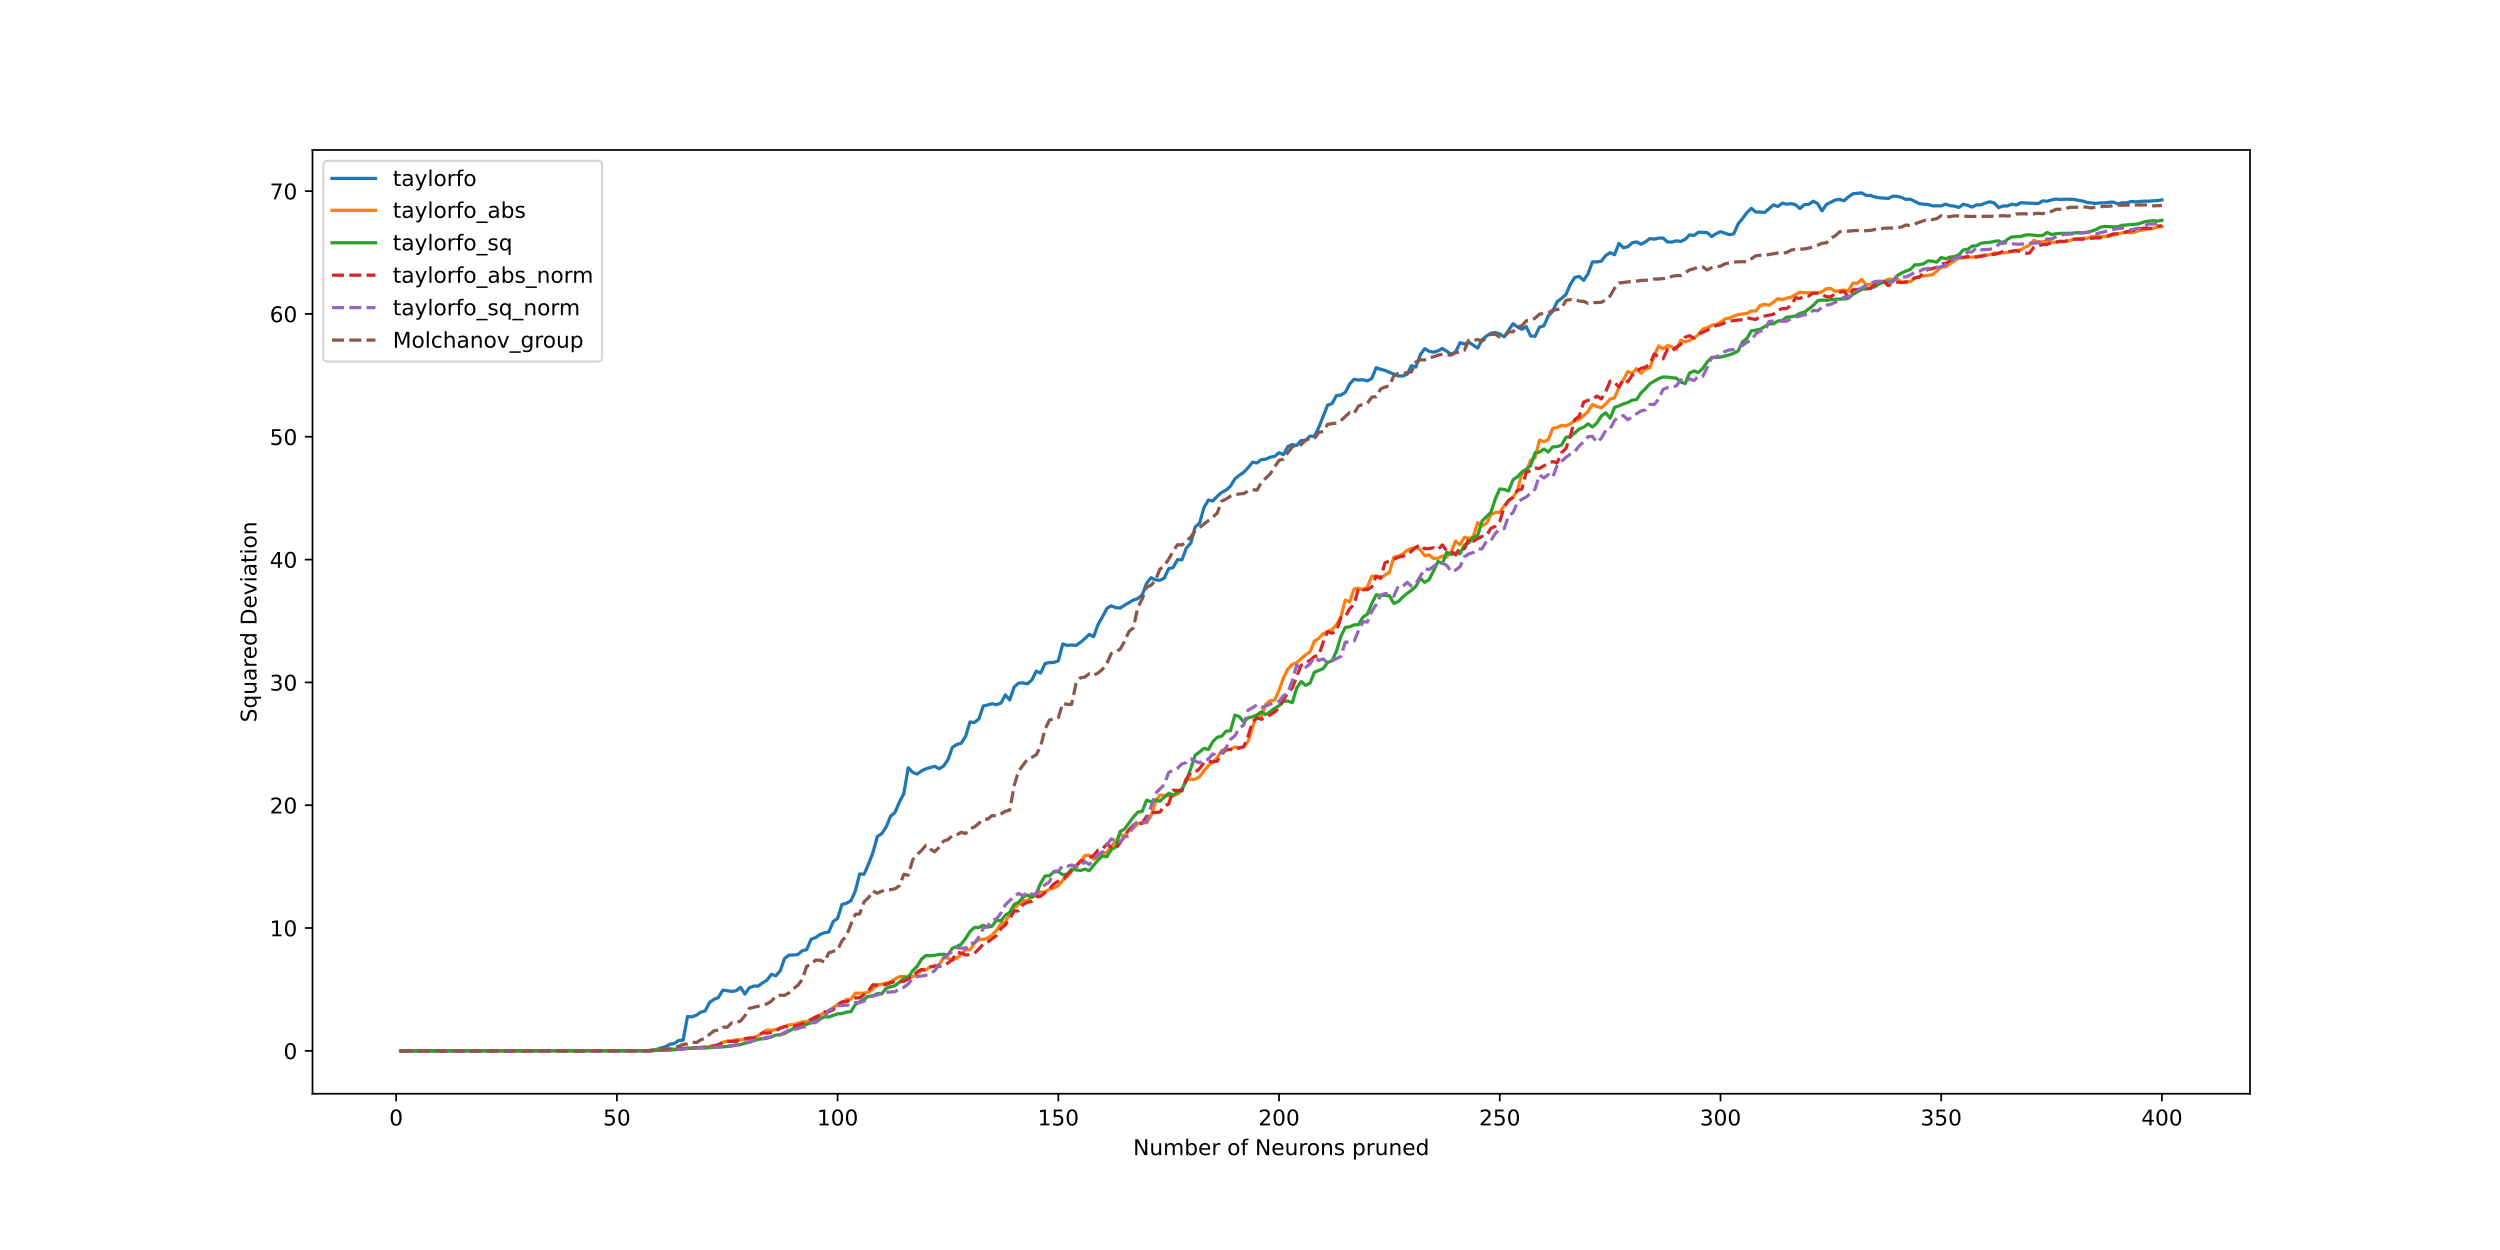 <?xml version="1.0" encoding="utf-8" standalone="no"?>
<!DOCTYPE svg PUBLIC "-//W3C//DTD SVG 1.1//EN"
  "http://www.w3.org/Graphics/SVG/1.1/DTD/svg11.dtd">
<!-- Created with matplotlib (https://matplotlib.org/) -->
<svg height="576pt" version="1.1" viewBox="0 0 1152 576" width="1152pt" xmlns="http://www.w3.org/2000/svg" xmlns:xlink="http://www.w3.org/1999/xlink">
 <defs>
  <style type="text/css">
*{stroke-linecap:butt;stroke-linejoin:round;}
  </style>
 </defs>
 <g id="figure_1">
  <g id="patch_1">
   <path d="M 0 576 
L 1152 576 
L 1152 0 
L 0 0 
z
" style="fill:#ffffff;"/>
  </g>
  <g id="axes_1">
   <g id="patch_2">
    <path d="M 144 504 
L 1036.8 504 
L 1036.8 69.12 
L 144 69.12 
z
" style="fill:#ffffff;"/>
   </g>
   <g id="matplotlib.axis_1">
    <g id="xtick_1">
     <g id="line2d_1">
      <defs>
       <path d="M 0 0 
L 0 3.5 
" id="m3621307992" style="stroke:#000000;stroke-width:0.8;"/>
      </defs>
      <g>
       <use style="stroke:#000000;stroke-width:0.8;" x="182.548" xlink:href="#m3621307992" y="504"/>
      </g>
     </g>
     <g id="text_1">
      <!-- 0 -->
      <defs>
       <path d="M 31.781 66.406 
Q 24.172 66.406 20.328 58.906 
Q 16.5 51.422 16.5 36.375 
Q 16.5 21.391 20.328 13.891 
Q 24.172 6.391 31.781 6.391 
Q 39.453 6.391 43.281 13.891 
Q 47.125 21.391 47.125 36.375 
Q 47.125 51.422 43.281 58.906 
Q 39.453 66.406 31.781 66.406 
z
M 31.781 74.219 
Q 44.047 74.219 50.516 64.516 
Q 56.984 54.828 56.984 36.375 
Q 56.984 17.969 50.516 8.266 
Q 44.047 -1.422 31.781 -1.422 
Q 19.531 -1.422 13.062 8.266 
Q 6.594 17.969 6.594 36.375 
Q 6.594 54.828 13.062 64.516 
Q 19.531 74.219 31.781 74.219 
z
" id="DejaVuSans-48"/>
      </defs>
      <g transform="translate(179.366 518.598)scale(0.1 -0.1)">
       <use xlink:href="#DejaVuSans-48"/>
      </g>
     </g>
    </g>
    <g id="xtick_2">
     <g id="line2d_2">
      <g>
       <use style="stroke:#000000;stroke-width:0.8;" x="284.256" xlink:href="#m3621307992" y="504"/>
      </g>
     </g>
     <g id="text_2">
      <!-- 50 -->
      <defs>
       <path d="M 10.797 72.906 
L 49.516 72.906 
L 49.516 64.594 
L 19.828 64.594 
L 19.828 46.734 
Q 21.969 47.469 24.109 47.828 
Q 26.266 48.188 28.422 48.188 
Q 40.625 48.188 47.75 41.5 
Q 54.891 34.812 54.891 23.391 
Q 54.891 11.625 47.562 5.094 
Q 40.234 -1.422 26.906 -1.422 
Q 22.312 -1.422 17.547 -0.641 
Q 12.797 0.141 7.719 1.703 
L 7.719 11.625 
Q 12.109 9.234 16.797 8.062 
Q 21.484 6.891 26.703 6.891 
Q 35.156 6.891 40.078 11.328 
Q 45.016 15.766 45.016 23.391 
Q 45.016 31 40.078 35.438 
Q 35.156 39.891 26.703 39.891 
Q 22.75 39.891 18.812 39.016 
Q 14.891 38.141 10.797 36.281 
z
" id="DejaVuSans-53"/>
      </defs>
      <g transform="translate(277.894 518.598)scale(0.1 -0.1)">
       <use xlink:href="#DejaVuSans-53"/>
       <use x="63.623" xlink:href="#DejaVuSans-48"/>
      </g>
     </g>
    </g>
    <g id="xtick_3">
     <g id="line2d_3">
      <g>
       <use style="stroke:#000000;stroke-width:0.8;" x="385.965" xlink:href="#m3621307992" y="504"/>
      </g>
     </g>
     <g id="text_3">
      <!-- 100 -->
      <defs>
       <path d="M 12.406 8.297 
L 28.516 8.297 
L 28.516 63.922 
L 10.984 60.406 
L 10.984 69.391 
L 28.422 72.906 
L 38.281 72.906 
L 38.281 8.297 
L 54.391 8.297 
L 54.391 0 
L 12.406 0 
z
" id="DejaVuSans-49"/>
      </defs>
      <g transform="translate(376.422 518.598)scale(0.1 -0.1)">
       <use xlink:href="#DejaVuSans-49"/>
       <use x="63.623" xlink:href="#DejaVuSans-48"/>
       <use x="127.246" xlink:href="#DejaVuSans-48"/>
      </g>
     </g>
    </g>
    <g id="xtick_4">
     <g id="line2d_4">
      <g>
       <use style="stroke:#000000;stroke-width:0.8;" x="487.674" xlink:href="#m3621307992" y="504"/>
      </g>
     </g>
     <g id="text_4">
      <!-- 150 -->
      <g transform="translate(478.13 518.598)scale(0.1 -0.1)">
       <use xlink:href="#DejaVuSans-49"/>
       <use x="63.623" xlink:href="#DejaVuSans-53"/>
       <use x="127.246" xlink:href="#DejaVuSans-48"/>
      </g>
     </g>
    </g>
    <g id="xtick_5">
     <g id="line2d_5">
      <g>
       <use style="stroke:#000000;stroke-width:0.8;" x="589.383" xlink:href="#m3621307992" y="504"/>
      </g>
     </g>
     <g id="text_5">
      <!-- 200 -->
      <defs>
       <path d="M 19.188 8.297 
L 53.609 8.297 
L 53.609 0 
L 7.328 0 
L 7.328 8.297 
Q 12.938 14.109 22.625 23.891 
Q 32.328 33.688 34.812 36.531 
Q 39.547 41.844 41.422 45.531 
Q 43.312 49.219 43.312 52.781 
Q 43.312 58.594 39.234 62.25 
Q 35.156 65.922 28.609 65.922 
Q 23.969 65.922 18.812 64.312 
Q 13.672 62.703 7.812 59.422 
L 7.812 69.391 
Q 13.766 71.781 18.938 73 
Q 24.125 74.219 28.422 74.219 
Q 39.75 74.219 46.484 68.547 
Q 53.219 62.891 53.219 53.422 
Q 53.219 48.922 51.531 44.891 
Q 49.859 40.875 45.406 35.406 
Q 44.188 33.984 37.641 27.219 
Q 31.109 20.453 19.188 8.297 
z
" id="DejaVuSans-50"/>
      </defs>
      <g transform="translate(579.839 518.598)scale(0.1 -0.1)">
       <use xlink:href="#DejaVuSans-50"/>
       <use x="63.623" xlink:href="#DejaVuSans-48"/>
       <use x="127.246" xlink:href="#DejaVuSans-48"/>
      </g>
     </g>
    </g>
    <g id="xtick_6">
     <g id="line2d_6">
      <g>
       <use style="stroke:#000000;stroke-width:0.8;" x="691.092" xlink:href="#m3621307992" y="504"/>
      </g>
     </g>
     <g id="text_6">
      <!-- 250 -->
      <g transform="translate(681.548 518.598)scale(0.1 -0.1)">
       <use xlink:href="#DejaVuSans-50"/>
       <use x="63.623" xlink:href="#DejaVuSans-53"/>
       <use x="127.246" xlink:href="#DejaVuSans-48"/>
      </g>
     </g>
    </g>
    <g id="xtick_7">
     <g id="line2d_7">
      <g>
       <use style="stroke:#000000;stroke-width:0.8;" x="792.801" xlink:href="#m3621307992" y="504"/>
      </g>
     </g>
     <g id="text_7">
      <!-- 300 -->
      <defs>
       <path d="M 40.578 39.312 
Q 47.656 37.797 51.625 33 
Q 55.609 28.219 55.609 21.188 
Q 55.609 10.406 48.188 4.484 
Q 40.766 -1.422 27.094 -1.422 
Q 22.516 -1.422 17.656 -0.516 
Q 12.797 0.391 7.625 2.203 
L 7.625 11.719 
Q 11.719 9.328 16.594 8.109 
Q 21.484 6.891 26.812 6.891 
Q 36.078 6.891 40.938 10.547 
Q 45.797 14.203 45.797 21.188 
Q 45.797 27.641 41.281 31.266 
Q 36.766 34.906 28.719 34.906 
L 20.219 34.906 
L 20.219 43.016 
L 29.109 43.016 
Q 36.375 43.016 40.234 45.922 
Q 44.094 48.828 44.094 54.297 
Q 44.094 59.906 40.109 62.906 
Q 36.141 65.922 28.719 65.922 
Q 24.656 65.922 20.016 65.031 
Q 15.375 64.156 9.812 62.312 
L 9.812 71.094 
Q 15.438 72.656 20.344 73.438 
Q 25.25 74.219 29.594 74.219 
Q 40.828 74.219 47.359 69.109 
Q 53.906 64.016 53.906 55.328 
Q 53.906 49.266 50.438 45.094 
Q 46.969 40.922 40.578 39.312 
z
" id="DejaVuSans-51"/>
      </defs>
      <g transform="translate(783.257 518.598)scale(0.1 -0.1)">
       <use xlink:href="#DejaVuSans-51"/>
       <use x="63.623" xlink:href="#DejaVuSans-48"/>
       <use x="127.246" xlink:href="#DejaVuSans-48"/>
      </g>
     </g>
    </g>
    <g id="xtick_8">
     <g id="line2d_8">
      <g>
       <use style="stroke:#000000;stroke-width:0.8;" x="894.509" xlink:href="#m3621307992" y="504"/>
      </g>
     </g>
     <g id="text_8">
      <!-- 350 -->
      <g transform="translate(884.966 518.598)scale(0.1 -0.1)">
       <use xlink:href="#DejaVuSans-51"/>
       <use x="63.623" xlink:href="#DejaVuSans-53"/>
       <use x="127.246" xlink:href="#DejaVuSans-48"/>
      </g>
     </g>
    </g>
    <g id="xtick_9">
     <g id="line2d_9">
      <g>
       <use style="stroke:#000000;stroke-width:0.8;" x="996.218" xlink:href="#m3621307992" y="504"/>
      </g>
     </g>
     <g id="text_9">
      <!-- 400 -->
      <defs>
       <path d="M 37.797 64.312 
L 12.891 25.391 
L 37.797 25.391 
z
M 35.203 72.906 
L 47.609 72.906 
L 47.609 25.391 
L 58.016 25.391 
L 58.016 17.188 
L 47.609 17.188 
L 47.609 0 
L 37.797 0 
L 37.797 17.188 
L 4.891 17.188 
L 4.891 26.703 
z
" id="DejaVuSans-52"/>
      </defs>
      <g transform="translate(986.674 518.598)scale(0.1 -0.1)">
       <use xlink:href="#DejaVuSans-52"/>
       <use x="63.623" xlink:href="#DejaVuSans-48"/>
       <use x="127.246" xlink:href="#DejaVuSans-48"/>
      </g>
     </g>
    </g>
    <g id="text_10">
     <!-- Number of Neurons pruned -->
     <defs>
      <path d="M 9.812 72.906 
L 23.094 72.906 
L 55.422 11.922 
L 55.422 72.906 
L 64.984 72.906 
L 64.984 0 
L 51.703 0 
L 19.391 60.984 
L 19.391 0 
L 9.812 0 
z
" id="DejaVuSans-78"/>
      <path d="M 8.5 21.578 
L 8.5 54.688 
L 17.484 54.688 
L 17.484 21.922 
Q 17.484 14.156 20.5 10.266 
Q 23.531 6.391 29.594 6.391 
Q 36.859 6.391 41.078 11.031 
Q 45.312 15.672 45.312 23.688 
L 45.312 54.688 
L 54.297 54.688 
L 54.297 0 
L 45.312 0 
L 45.312 8.406 
Q 42.047 3.422 37.719 1 
Q 33.406 -1.422 27.688 -1.422 
Q 18.266 -1.422 13.375 4.438 
Q 8.5 10.297 8.5 21.578 
z
M 31.109 56 
z
" id="DejaVuSans-117"/>
      <path d="M 52 44.188 
Q 55.375 50.25 60.062 53.125 
Q 64.75 56 71.094 56 
Q 79.641 56 84.281 50.016 
Q 88.922 44.047 88.922 33.016 
L 88.922 0 
L 79.891 0 
L 79.891 32.719 
Q 79.891 40.578 77.094 44.375 
Q 74.312 48.188 68.609 48.188 
Q 61.625 48.188 57.562 43.547 
Q 53.516 38.922 53.516 30.906 
L 53.516 0 
L 44.484 0 
L 44.484 32.719 
Q 44.484 40.625 41.703 44.406 
Q 38.922 48.188 33.109 48.188 
Q 26.219 48.188 22.156 43.531 
Q 18.109 38.875 18.109 30.906 
L 18.109 0 
L 9.078 0 
L 9.078 54.688 
L 18.109 54.688 
L 18.109 46.188 
Q 21.188 51.219 25.484 53.609 
Q 29.781 56 35.688 56 
Q 41.656 56 45.828 52.969 
Q 50 49.953 52 44.188 
z
" id="DejaVuSans-109"/>
      <path d="M 48.688 27.297 
Q 48.688 37.203 44.609 42.844 
Q 40.531 48.484 33.406 48.484 
Q 26.266 48.484 22.188 42.844 
Q 18.109 37.203 18.109 27.297 
Q 18.109 17.391 22.188 11.75 
Q 26.266 6.109 33.406 6.109 
Q 40.531 6.109 44.609 11.75 
Q 48.688 17.391 48.688 27.297 
z
M 18.109 46.391 
Q 20.953 51.266 25.266 53.625 
Q 29.594 56 35.594 56 
Q 45.562 56 51.781 48.094 
Q 58.016 40.188 58.016 27.297 
Q 58.016 14.406 51.781 6.484 
Q 45.562 -1.422 35.594 -1.422 
Q 29.594 -1.422 25.266 0.953 
Q 20.953 3.328 18.109 8.203 
L 18.109 0 
L 9.078 0 
L 9.078 75.984 
L 18.109 75.984 
z
" id="DejaVuSans-98"/>
      <path d="M 56.203 29.594 
L 56.203 25.203 
L 14.891 25.203 
Q 15.484 15.922 20.484 11.062 
Q 25.484 6.203 34.422 6.203 
Q 39.594 6.203 44.453 7.469 
Q 49.312 8.734 54.109 11.281 
L 54.109 2.781 
Q 49.266 0.734 44.188 -0.344 
Q 39.109 -1.422 33.891 -1.422 
Q 20.797 -1.422 13.156 6.188 
Q 5.516 13.812 5.516 26.812 
Q 5.516 40.234 12.766 48.109 
Q 20.016 56 32.328 56 
Q 43.359 56 49.781 48.891 
Q 56.203 41.797 56.203 29.594 
z
M 47.219 32.234 
Q 47.125 39.594 43.094 43.984 
Q 39.062 48.391 32.422 48.391 
Q 24.906 48.391 20.391 44.141 
Q 15.875 39.891 15.188 32.172 
z
" id="DejaVuSans-101"/>
      <path d="M 41.109 46.297 
Q 39.594 47.172 37.812 47.578 
Q 36.031 48 33.891 48 
Q 26.266 48 22.188 43.047 
Q 18.109 38.094 18.109 28.812 
L 18.109 0 
L 9.078 0 
L 9.078 54.688 
L 18.109 54.688 
L 18.109 46.188 
Q 20.953 51.172 25.484 53.578 
Q 30.031 56 36.531 56 
Q 37.453 56 38.578 55.875 
Q 39.703 55.766 41.062 55.516 
z
" id="DejaVuSans-114"/>
      <path id="DejaVuSans-32"/>
      <path d="M 30.609 48.391 
Q 23.391 48.391 19.188 42.75 
Q 14.984 37.109 14.984 27.297 
Q 14.984 17.484 19.156 11.844 
Q 23.344 6.203 30.609 6.203 
Q 37.797 6.203 41.984 11.859 
Q 46.188 17.531 46.188 27.297 
Q 46.188 37.016 41.984 42.703 
Q 37.797 48.391 30.609 48.391 
z
M 30.609 56 
Q 42.328 56 49.016 48.375 
Q 55.719 40.766 55.719 27.297 
Q 55.719 13.875 49.016 6.219 
Q 42.328 -1.422 30.609 -1.422 
Q 18.844 -1.422 12.172 6.219 
Q 5.516 13.875 5.516 27.297 
Q 5.516 40.766 12.172 48.375 
Q 18.844 56 30.609 56 
z
" id="DejaVuSans-111"/>
      <path d="M 37.109 75.984 
L 37.109 68.5 
L 28.516 68.5 
Q 23.688 68.5 21.797 66.547 
Q 19.922 64.594 19.922 59.516 
L 19.922 54.688 
L 34.719 54.688 
L 34.719 47.703 
L 19.922 47.703 
L 19.922 0 
L 10.891 0 
L 10.891 47.703 
L 2.297 47.703 
L 2.297 54.688 
L 10.891 54.688 
L 10.891 58.5 
Q 10.891 67.625 15.141 71.797 
Q 19.391 75.984 28.609 75.984 
z
" id="DejaVuSans-102"/>
      <path d="M 54.891 33.016 
L 54.891 0 
L 45.906 0 
L 45.906 32.719 
Q 45.906 40.484 42.875 44.328 
Q 39.844 48.188 33.797 48.188 
Q 26.516 48.188 22.312 43.547 
Q 18.109 38.922 18.109 30.906 
L 18.109 0 
L 9.078 0 
L 9.078 54.688 
L 18.109 54.688 
L 18.109 46.188 
Q 21.344 51.125 25.703 53.562 
Q 30.078 56 35.797 56 
Q 45.219 56 50.047 50.172 
Q 54.891 44.344 54.891 33.016 
z
" id="DejaVuSans-110"/>
      <path d="M 44.281 53.078 
L 44.281 44.578 
Q 40.484 46.531 36.375 47.5 
Q 32.281 48.484 27.875 48.484 
Q 21.188 48.484 17.844 46.438 
Q 14.5 44.391 14.5 40.281 
Q 14.5 37.156 16.891 35.375 
Q 19.281 33.594 26.516 31.984 
L 29.594 31.297 
Q 39.156 29.25 43.188 25.516 
Q 47.219 21.781 47.219 15.094 
Q 47.219 7.469 41.188 3.016 
Q 35.156 -1.422 24.609 -1.422 
Q 20.219 -1.422 15.453 -0.562 
Q 10.688 0.297 5.422 2 
L 5.422 11.281 
Q 10.406 8.688 15.234 7.391 
Q 20.062 6.109 24.812 6.109 
Q 31.156 6.109 34.562 8.281 
Q 37.984 10.453 37.984 14.406 
Q 37.984 18.062 35.516 20.016 
Q 33.062 21.969 24.703 23.781 
L 21.578 24.516 
Q 13.234 26.266 9.516 29.906 
Q 5.812 33.547 5.812 39.891 
Q 5.812 47.609 11.281 51.797 
Q 16.75 56 26.812 56 
Q 31.781 56 36.172 55.266 
Q 40.578 54.547 44.281 53.078 
z
" id="DejaVuSans-115"/>
      <path d="M 18.109 8.203 
L 18.109 -20.797 
L 9.078 -20.797 
L 9.078 54.688 
L 18.109 54.688 
L 18.109 46.391 
Q 20.953 51.266 25.266 53.625 
Q 29.594 56 35.594 56 
Q 45.562 56 51.781 48.094 
Q 58.016 40.188 58.016 27.297 
Q 58.016 14.406 51.781 6.484 
Q 45.562 -1.422 35.594 -1.422 
Q 29.594 -1.422 25.266 0.953 
Q 20.953 3.328 18.109 8.203 
z
M 48.688 27.297 
Q 48.688 37.203 44.609 42.844 
Q 40.531 48.484 33.406 48.484 
Q 26.266 48.484 22.188 42.844 
Q 18.109 37.203 18.109 27.297 
Q 18.109 17.391 22.188 11.75 
Q 26.266 6.109 33.406 6.109 
Q 40.531 6.109 44.609 11.75 
Q 48.688 17.391 48.688 27.297 
z
" id="DejaVuSans-112"/>
      <path d="M 45.406 46.391 
L 45.406 75.984 
L 54.391 75.984 
L 54.391 0 
L 45.406 0 
L 45.406 8.203 
Q 42.578 3.328 38.25 0.953 
Q 33.938 -1.422 27.875 -1.422 
Q 17.969 -1.422 11.734 6.484 
Q 5.516 14.406 5.516 27.297 
Q 5.516 40.188 11.734 48.094 
Q 17.969 56 27.875 56 
Q 33.938 56 38.25 53.625 
Q 42.578 51.266 45.406 46.391 
z
M 14.797 27.297 
Q 14.797 17.391 18.875 11.75 
Q 22.953 6.109 30.078 6.109 
Q 37.203 6.109 41.297 11.75 
Q 45.406 17.391 45.406 27.297 
Q 45.406 37.203 41.297 42.844 
Q 37.203 48.484 30.078 48.484 
Q 22.953 48.484 18.875 42.844 
Q 14.797 37.203 14.797 27.297 
z
" id="DejaVuSans-100"/>
     </defs>
     <g transform="translate(522.148 532.277)scale(0.1 -0.1)">
      <use xlink:href="#DejaVuSans-78"/>
      <use x="74.805" xlink:href="#DejaVuSans-117"/>
      <use x="138.184" xlink:href="#DejaVuSans-109"/>
      <use x="235.596" xlink:href="#DejaVuSans-98"/>
      <use x="299.072" xlink:href="#DejaVuSans-101"/>
      <use x="360.596" xlink:href="#DejaVuSans-114"/>
      <use x="401.709" xlink:href="#DejaVuSans-32"/>
      <use x="433.496" xlink:href="#DejaVuSans-111"/>
      <use x="494.678" xlink:href="#DejaVuSans-102"/>
      <use x="529.883" xlink:href="#DejaVuSans-32"/>
      <use x="561.67" xlink:href="#DejaVuSans-78"/>
      <use x="636.475" xlink:href="#DejaVuSans-101"/>
      <use x="697.998" xlink:href="#DejaVuSans-117"/>
      <use x="761.377" xlink:href="#DejaVuSans-114"/>
      <use x="800.24" xlink:href="#DejaVuSans-111"/>
      <use x="861.422" xlink:href="#DejaVuSans-110"/>
      <use x="924.801" xlink:href="#DejaVuSans-115"/>
      <use x="976.9" xlink:href="#DejaVuSans-32"/>
      <use x="1008.688" xlink:href="#DejaVuSans-112"/>
      <use x="1072.164" xlink:href="#DejaVuSans-114"/>
      <use x="1113.277" xlink:href="#DejaVuSans-117"/>
      <use x="1176.656" xlink:href="#DejaVuSans-110"/>
      <use x="1240.035" xlink:href="#DejaVuSans-101"/>
      <use x="1301.559" xlink:href="#DejaVuSans-100"/>
     </g>
    </g>
   </g>
   <g id="matplotlib.axis_2">
    <g id="ytick_1">
     <g id="line2d_10">
      <defs>
       <path d="M 0 0 
L -3.5 0 
" id="m1d2b6f04d4" style="stroke:#000000;stroke-width:0.8;"/>
      </defs>
      <g>
       <use style="stroke:#000000;stroke-width:0.8;" x="144" xlink:href="#m1d2b6f04d4" y="484.233"/>
      </g>
     </g>
     <g id="text_11">
      <!-- 0 -->
      <g transform="translate(130.637 488.032)scale(0.1 -0.1)">
       <use xlink:href="#DejaVuSans-48"/>
      </g>
     </g>
    </g>
    <g id="ytick_2">
     <g id="line2d_11">
      <g>
       <use style="stroke:#000000;stroke-width:0.8;" x="144" xlink:href="#m1d2b6f04d4" y="427.637"/>
      </g>
     </g>
     <g id="text_12">
      <!-- 10 -->
      <g transform="translate(124.275 431.436)scale(0.1 -0.1)">
       <use xlink:href="#DejaVuSans-49"/>
       <use x="63.623" xlink:href="#DejaVuSans-48"/>
      </g>
     </g>
    </g>
    <g id="ytick_3">
     <g id="line2d_12">
      <g>
       <use style="stroke:#000000;stroke-width:0.8;" x="144" xlink:href="#m1d2b6f04d4" y="371.042"/>
      </g>
     </g>
     <g id="text_13">
      <!-- 20 -->
      <g transform="translate(124.275 374.841)scale(0.1 -0.1)">
       <use xlink:href="#DejaVuSans-50"/>
       <use x="63.623" xlink:href="#DejaVuSans-48"/>
      </g>
     </g>
    </g>
    <g id="ytick_4">
     <g id="line2d_13">
      <g>
       <use style="stroke:#000000;stroke-width:0.8;" x="144" xlink:href="#m1d2b6f04d4" y="314.446"/>
      </g>
     </g>
     <g id="text_14">
      <!-- 30 -->
      <g transform="translate(124.275 318.246)scale(0.1 -0.1)">
       <use xlink:href="#DejaVuSans-51"/>
       <use x="63.623" xlink:href="#DejaVuSans-48"/>
      </g>
     </g>
    </g>
    <g id="ytick_5">
     <g id="line2d_14">
      <g>
       <use style="stroke:#000000;stroke-width:0.8;" x="144" xlink:href="#m1d2b6f04d4" y="257.851"/>
      </g>
     </g>
     <g id="text_15">
      <!-- 40 -->
      <g transform="translate(124.275 261.65)scale(0.1 -0.1)">
       <use xlink:href="#DejaVuSans-52"/>
       <use x="63.623" xlink:href="#DejaVuSans-48"/>
      </g>
     </g>
    </g>
    <g id="ytick_6">
     <g id="line2d_15">
      <g>
       <use style="stroke:#000000;stroke-width:0.8;" x="144" xlink:href="#m1d2b6f04d4" y="201.255"/>
      </g>
     </g>
     <g id="text_16">
      <!-- 50 -->
      <g transform="translate(124.275 205.055)scale(0.1 -0.1)">
       <use xlink:href="#DejaVuSans-53"/>
       <use x="63.623" xlink:href="#DejaVuSans-48"/>
      </g>
     </g>
    </g>
    <g id="ytick_7">
     <g id="line2d_16">
      <g>
       <use style="stroke:#000000;stroke-width:0.8;" x="144" xlink:href="#m1d2b6f04d4" y="144.66"/>
      </g>
     </g>
     <g id="text_17">
      <!-- 60 -->
      <defs>
       <path d="M 33.016 40.375 
Q 26.375 40.375 22.484 35.828 
Q 18.609 31.297 18.609 23.391 
Q 18.609 15.531 22.484 10.953 
Q 26.375 6.391 33.016 6.391 
Q 39.656 6.391 43.531 10.953 
Q 47.406 15.531 47.406 23.391 
Q 47.406 31.297 43.531 35.828 
Q 39.656 40.375 33.016 40.375 
z
M 52.594 71.297 
L 52.594 62.312 
Q 48.875 64.062 45.094 64.984 
Q 41.312 65.922 37.594 65.922 
Q 27.828 65.922 22.672 59.328 
Q 17.531 52.734 16.797 39.406 
Q 19.672 43.656 24.016 45.922 
Q 28.375 48.188 33.594 48.188 
Q 44.578 48.188 50.953 41.516 
Q 57.328 34.859 57.328 23.391 
Q 57.328 12.156 50.688 5.359 
Q 44.047 -1.422 33.016 -1.422 
Q 20.359 -1.422 13.672 8.266 
Q 6.984 17.969 6.984 36.375 
Q 6.984 53.656 15.188 63.938 
Q 23.391 74.219 37.203 74.219 
Q 40.922 74.219 44.703 73.484 
Q 48.484 72.75 52.594 71.297 
z
" id="DejaVuSans-54"/>
      </defs>
      <g transform="translate(124.275 148.459)scale(0.1 -0.1)">
       <use xlink:href="#DejaVuSans-54"/>
       <use x="63.623" xlink:href="#DejaVuSans-48"/>
      </g>
     </g>
    </g>
    <g id="ytick_8">
     <g id="line2d_17">
      <g>
       <use style="stroke:#000000;stroke-width:0.8;" x="144" xlink:href="#m1d2b6f04d4" y="88.064"/>
      </g>
     </g>
     <g id="text_18">
      <!-- 70 -->
      <defs>
       <path d="M 8.203 72.906 
L 55.078 72.906 
L 55.078 68.703 
L 28.609 0 
L 18.312 0 
L 43.219 64.594 
L 8.203 64.594 
z
" id="DejaVuSans-55"/>
      </defs>
      <g transform="translate(124.275 91.864)scale(0.1 -0.1)">
       <use xlink:href="#DejaVuSans-55"/>
       <use x="63.623" xlink:href="#DejaVuSans-48"/>
      </g>
     </g>
    </g>
    <g id="text_19">
     <!-- Squared Deviation -->
     <defs>
      <path d="M 53.516 70.516 
L 53.516 60.891 
Q 47.906 63.578 42.922 64.891 
Q 37.938 66.219 33.297 66.219 
Q 25.25 66.219 20.875 63.094 
Q 16.5 59.969 16.5 54.203 
Q 16.5 49.359 19.406 46.891 
Q 22.312 44.438 30.422 42.922 
L 36.375 41.703 
Q 47.406 39.594 52.656 34.297 
Q 57.906 29 57.906 20.125 
Q 57.906 9.516 50.797 4.047 
Q 43.703 -1.422 29.984 -1.422 
Q 24.812 -1.422 18.969 -0.25 
Q 13.141 0.922 6.891 3.219 
L 6.891 13.375 
Q 12.891 10.016 18.656 8.297 
Q 24.422 6.594 29.984 6.594 
Q 38.422 6.594 43.016 9.906 
Q 47.609 13.234 47.609 19.391 
Q 47.609 24.75 44.312 27.781 
Q 41.016 30.812 33.5 32.328 
L 27.484 33.5 
Q 16.453 35.688 11.516 40.375 
Q 6.594 45.062 6.594 53.422 
Q 6.594 63.094 13.406 68.656 
Q 20.219 74.219 32.172 74.219 
Q 37.312 74.219 42.625 73.281 
Q 47.953 72.359 53.516 70.516 
z
" id="DejaVuSans-83"/>
      <path d="M 14.797 27.297 
Q 14.797 17.391 18.875 11.75 
Q 22.953 6.109 30.078 6.109 
Q 37.203 6.109 41.297 11.75 
Q 45.406 17.391 45.406 27.297 
Q 45.406 37.203 41.297 42.844 
Q 37.203 48.484 30.078 48.484 
Q 22.953 48.484 18.875 42.844 
Q 14.797 37.203 14.797 27.297 
z
M 45.406 8.203 
Q 42.578 3.328 38.25 0.953 
Q 33.938 -1.422 27.875 -1.422 
Q 17.969 -1.422 11.734 6.484 
Q 5.516 14.406 5.516 27.297 
Q 5.516 40.188 11.734 48.094 
Q 17.969 56 27.875 56 
Q 33.938 56 38.25 53.625 
Q 42.578 51.266 45.406 46.391 
L 45.406 54.688 
L 54.391 54.688 
L 54.391 -20.797 
L 45.406 -20.797 
z
" id="DejaVuSans-113"/>
      <path d="M 34.281 27.484 
Q 23.391 27.484 19.188 25 
Q 14.984 22.516 14.984 16.5 
Q 14.984 11.719 18.141 8.906 
Q 21.297 6.109 26.703 6.109 
Q 34.188 6.109 38.703 11.406 
Q 43.219 16.703 43.219 25.484 
L 43.219 27.484 
z
M 52.203 31.203 
L 52.203 0 
L 43.219 0 
L 43.219 8.297 
Q 40.141 3.328 35.547 0.953 
Q 30.953 -1.422 24.312 -1.422 
Q 15.922 -1.422 10.953 3.297 
Q 6 8.016 6 15.922 
Q 6 25.141 12.172 29.828 
Q 18.359 34.516 30.609 34.516 
L 43.219 34.516 
L 43.219 35.406 
Q 43.219 41.609 39.141 45 
Q 35.062 48.391 27.688 48.391 
Q 23 48.391 18.547 47.266 
Q 14.109 46.141 10.016 43.891 
L 10.016 52.203 
Q 14.938 54.109 19.578 55.047 
Q 24.219 56 28.609 56 
Q 40.484 56 46.344 49.844 
Q 52.203 43.703 52.203 31.203 
z
" id="DejaVuSans-97"/>
      <path d="M 19.672 64.797 
L 19.672 8.109 
L 31.594 8.109 
Q 46.688 8.109 53.688 14.938 
Q 60.688 21.781 60.688 36.531 
Q 60.688 51.172 53.688 57.984 
Q 46.688 64.797 31.594 64.797 
z
M 9.812 72.906 
L 30.078 72.906 
Q 51.266 72.906 61.172 64.094 
Q 71.094 55.281 71.094 36.531 
Q 71.094 17.672 61.125 8.828 
Q 51.172 0 30.078 0 
L 9.812 0 
z
" id="DejaVuSans-68"/>
      <path d="M 2.984 54.688 
L 12.5 54.688 
L 29.594 8.797 
L 46.688 54.688 
L 56.203 54.688 
L 35.688 0 
L 23.484 0 
z
" id="DejaVuSans-118"/>
      <path d="M 9.422 54.688 
L 18.406 54.688 
L 18.406 0 
L 9.422 0 
z
M 9.422 75.984 
L 18.406 75.984 
L 18.406 64.594 
L 9.422 64.594 
z
" id="DejaVuSans-105"/>
      <path d="M 18.312 70.219 
L 18.312 54.688 
L 36.812 54.688 
L 36.812 47.703 
L 18.312 47.703 
L 18.312 18.016 
Q 18.312 11.328 20.141 9.422 
Q 21.969 7.516 27.594 7.516 
L 36.812 7.516 
L 36.812 0 
L 27.594 0 
Q 17.188 0 13.234 3.875 
Q 9.281 7.766 9.281 18.016 
L 9.281 47.703 
L 2.688 47.703 
L 2.688 54.688 
L 9.281 54.688 
L 9.281 70.219 
z
" id="DejaVuSans-116"/>
     </defs>
     <g transform="translate(118.195 332.84)rotate(-90)scale(0.1 -0.1)">
      <use xlink:href="#DejaVuSans-83"/>
      <use x="63.477" xlink:href="#DejaVuSans-113"/>
      <use x="126.953" xlink:href="#DejaVuSans-117"/>
      <use x="190.332" xlink:href="#DejaVuSans-97"/>
      <use x="251.611" xlink:href="#DejaVuSans-114"/>
      <use x="290.475" xlink:href="#DejaVuSans-101"/>
      <use x="351.998" xlink:href="#DejaVuSans-100"/>
      <use x="415.475" xlink:href="#DejaVuSans-32"/>
      <use x="447.262" xlink:href="#DejaVuSans-68"/>
      <use x="524.264" xlink:href="#DejaVuSans-101"/>
      <use x="585.787" xlink:href="#DejaVuSans-118"/>
      <use x="644.967" xlink:href="#DejaVuSans-105"/>
      <use x="672.75" xlink:href="#DejaVuSans-97"/>
      <use x="734.029" xlink:href="#DejaVuSans-116"/>
      <use x="773.238" xlink:href="#DejaVuSans-105"/>
      <use x="801.021" xlink:href="#DejaVuSans-111"/>
      <use x="862.203" xlink:href="#DejaVuSans-110"/>
     </g>
    </g>
   </g>
   <g id="line2d_18">
    <path clip-path="url(#p62eaad3d3b)" d="M 184.582 484.233 
L 298.496 484.127 
L 300.53 483.94 
L 302.564 483.62 
L 304.598 482.906 
L 306.632 482.35 
L 308.667 481.211 
L 310.701 480.843 
L 312.735 479.439 
L 314.769 479.307 
L 316.803 468.398 
L 318.837 468.573 
L 320.872 467.822 
L 322.906 466.407 
L 324.94 465.825 
L 326.974 461.939 
L 329.008 460.507 
L 331.043 459.675 
L 333.077 456.239 
L 337.145 456.838 
L 339.179 456.546 
L 341.213 454.949 
L 343.248 458.096 
L 345.282 455.201 
L 347.316 454.39 
L 349.35 454.378 
L 351.384 452.935 
L 353.418 451.663 
L 355.453 448.985 
L 357.487 449.638 
L 359.521 447.375 
L 361.555 441.624 
L 363.589 440.109 
L 365.624 440.081 
L 367.658 439.823 
L 369.692 438.105 
L 371.726 437.581 
L 373.76 432.82 
L 375.794 432.056 
L 377.829 430.626 
L 379.863 429.805 
L 381.897 429.476 
L 383.931 424.64 
L 385.965 423.189 
L 387.999 416.768 
L 390.034 416.212 
L 392.068 415.13 
L 394.102 410.708 
L 396.136 402.723 
L 398.17 402.856 
L 400.205 398.186 
L 402.239 392.882 
L 404.273 385.494 
L 406.307 384.168 
L 408.341 381.105 
L 410.375 376.097 
L 412.41 374.383 
L 414.444 369.587 
L 416.478 365.69 
L 418.512 353.765 
L 420.546 355.897 
L 422.58 356.703 
L 424.615 355.243 
L 426.649 354.274 
L 430.717 353.115 
L 432.751 354.246 
L 434.786 353.036 
L 436.82 350.119 
L 438.854 344.365 
L 440.888 343.042 
L 442.922 342.486 
L 444.956 339.289 
L 446.991 332.662 
L 449.025 332.924 
L 451.059 331.317 
L 453.093 325.344 
L 457.161 324.315 
L 459.196 324.688 
L 461.23 323.988 
L 463.264 320.208 
L 465.298 322.526 
L 467.332 316.525 
L 469.367 314.78 
L 471.401 314.656 
L 473.435 315.115 
L 475.469 313.334 
L 477.503 309.302 
L 479.537 310.126 
L 481.572 305.766 
L 483.606 305.323 
L 485.64 305.233 
L 487.674 304.499 
L 489.708 296.754 
L 491.742 297.392 
L 493.777 297.216 
L 495.811 297.415 
L 497.845 296.027 
L 499.879 294.297 
L 501.913 292.308 
L 503.948 293.377 
L 505.982 287.78 
L 508.016 284.227 
L 510.05 280.36 
L 512.084 279.155 
L 514.118 279.978 
L 516.153 280.197 
L 518.187 278.852 
L 522.255 276.509 
L 524.289 275.836 
L 526.323 274.114 
L 528.358 268.808 
L 530.392 266.204 
L 532.426 267.218 
L 534.46 267.399 
L 536.494 266.414 
L 538.529 262.053 
L 540.563 261.527 
L 542.597 257.877 
L 544.631 257.976 
L 546.665 252.541 
L 548.699 250.293 
L 550.734 242.833 
L 552.768 241.058 
L 554.802 233.893 
L 556.836 230.379 
L 558.87 230.835 
L 560.904 228.685 
L 562.939 226.903 
L 564.973 225.854 
L 567.007 224.019 
L 569.041 220.679 
L 571.075 219.015 
L 573.11 217.627 
L 575.144 215.502 
L 577.178 212.978 
L 579.212 213.321 
L 581.246 211.781 
L 583.28 211.592 
L 585.315 210.644 
L 587.349 210.325 
L 589.383 208.571 
L 591.417 209.516 
L 593.451 205.76 
L 595.485 204.855 
L 597.52 205.28 
L 599.554 202.957 
L 601.588 203.085 
L 603.622 200.944 
L 605.656 201.087 
L 607.69 197.012 
L 611.759 186.694 
L 613.793 186.016 
L 615.827 182.244 
L 617.861 182.086 
L 619.896 180.82 
L 621.93 176.967 
L 623.964 174.749 
L 625.998 175.164 
L 628.032 174.987 
L 630.066 175.514 
L 632.101 174.426 
L 634.135 169.466 
L 636.169 170.149 
L 638.203 170.676 
L 640.237 171.579 
L 642.271 172.338 
L 644.306 173.242 
L 646.34 173.227 
L 648.374 172.49 
L 650.408 168.466 
L 652.442 169.13 
L 654.477 163.44 
L 656.511 160.67 
L 658.545 161.844 
L 660.579 162.304 
L 662.613 161.699 
L 664.647 160.585 
L 668.716 163.184 
L 670.75 162.221 
L 672.784 157.897 
L 674.818 158.479 
L 676.852 157.685 
L 680.921 160.406 
L 682.955 156.525 
L 684.989 154.816 
L 687.023 153.544 
L 689.058 153.241 
L 691.092 153.887 
L 693.126 155.21 
L 697.194 149.149 
L 699.228 150.651 
L 701.263 151.735 
L 703.297 150.538 
L 705.331 154.814 
L 707.365 154.97 
L 709.399 150.724 
L 711.433 150.117 
L 713.468 145.52 
L 715.502 143.414 
L 717.536 139.023 
L 719.57 137.507 
L 721.604 135.667 
L 723.639 130.939 
L 725.673 127.845 
L 727.707 127.381 
L 729.741 129.182 
L 731.775 126.1 
L 733.809 120.676 
L 735.844 120.676 
L 737.878 120.39 
L 739.912 117.755 
L 741.946 116.404 
L 743.98 117.395 
L 746.014 112.129 
L 748.049 114.185 
L 750.083 113.697 
L 752.117 111.878 
L 754.151 111.467 
L 756.185 112.546 
L 758.22 111.467 
L 760.254 109.928 
L 762.288 110.202 
L 764.322 109.725 
L 766.356 109.71 
L 768.39 111.506 
L 770.425 111.519 
L 772.459 110.973 
L 774.493 111.256 
L 776.527 110.292 
L 778.561 108.219 
L 780.595 108.515 
L 782.63 106.99 
L 786.698 107.186 
L 788.732 109.009 
L 790.766 107.7 
L 792.801 106.753 
L 796.869 108.127 
L 798.903 107.786 
L 800.937 103.141 
L 802.971 100.673 
L 805.006 97.953 
L 807.04 95.995 
L 809.074 97.719 
L 811.108 97.711 
L 813.142 97.898 
L 817.211 94.406 
L 819.245 95.173 
L 821.279 93.609 
L 823.313 94.098 
L 825.347 93.836 
L 827.382 94.332 
L 829.416 96.103 
L 831.45 94.267 
L 833.484 94.169 
L 835.518 92.714 
L 837.552 93.801 
L 839.587 97.179 
L 841.621 94.209 
L 845.689 92.181 
L 847.723 91.881 
L 849.757 92.486 
L 851.792 90.686 
L 853.826 89.284 
L 857.894 88.887 
L 859.928 90.041 
L 861.963 90.05 
L 863.997 90.803 
L 866.031 91.143 
L 870.099 91.421 
L 872.133 90.436 
L 874.168 90.439 
L 876.202 91.005 
L 878.236 91.892 
L 880.27 91.783 
L 884.338 93.813 
L 886.373 94.097 
L 888.407 94.2 
L 890.441 94.829 
L 894.509 94.87 
L 896.544 94.071 
L 898.578 94.786 
L 900.612 94.987 
L 902.646 95.604 
L 904.68 94.108 
L 906.714 94.614 
L 908.749 95.427 
L 910.783 94.39 
L 912.817 94.408 
L 914.851 93.568 
L 916.885 92.981 
L 918.919 93.519 
L 920.954 95.653 
L 922.988 94.928 
L 925.022 94.919 
L 927.056 94.054 
L 929.09 94.489 
L 931.125 93.414 
L 935.193 93.623 
L 939.261 93.789 
L 941.295 92.552 
L 943.33 92.716 
L 945.364 92.13 
L 947.398 91.732 
L 949.432 91.941 
L 951.466 91.804 
L 955.535 91.861 
L 957.569 92.31 
L 959.603 92.612 
L 961.637 93.26 
L 965.706 93.739 
L 967.74 93.504 
L 969.774 93.504 
L 971.808 93.212 
L 973.842 93.138 
L 975.876 93.929 
L 977.911 93.446 
L 979.945 93.464 
L 981.979 92.871 
L 984.013 92.998 
L 988.081 92.676 
L 990.116 92.721 
L 992.15 92.517 
L 994.184 92.432 
L 996.218 92.107 
L 996.218 92.107 
" style="fill:none;stroke:#1f77b4;stroke-linecap:square;stroke-width:1.5;"/>
   </g>
   <g id="line2d_19">
    <path clip-path="url(#p62eaad3d3b)" d="M 184.582 484.233 
L 298.496 484.195 
L 310.701 483.371 
L 312.735 483.356 
L 314.769 483.133 
L 320.872 482.825 
L 324.94 482.51 
L 326.974 482.244 
L 329.008 481.678 
L 331.043 481.453 
L 333.077 480.253 
L 335.111 479.803 
L 337.145 479.815 
L 339.179 479.034 
L 341.213 479.1 
L 343.248 478.983 
L 345.282 478.359 
L 347.316 478.251 
L 349.35 477.195 
L 353.418 474.614 
L 355.453 474.775 
L 357.487 474.461 
L 363.589 472.204 
L 365.624 472.235 
L 367.658 471.501 
L 369.692 470.908 
L 371.726 470.778 
L 377.829 467.752 
L 379.863 466.729 
L 381.897 465.964 
L 383.931 464.336 
L 385.965 462.869 
L 387.999 462.927 
L 390.034 460.523 
L 392.068 460.464 
L 394.102 457.689 
L 398.17 457.624 
L 400.205 457.16 
L 402.239 455.67 
L 404.273 453.951 
L 408.341 453.035 
L 410.375 452.396 
L 412.41 451.14 
L 414.444 450.036 
L 418.512 449.935 
L 420.546 450.085 
L 422.58 449.034 
L 424.615 446.928 
L 426.649 446.99 
L 428.683 445.521 
L 430.717 445.155 
L 432.751 444.582 
L 434.786 441.249 
L 436.82 441.521 
L 438.854 442.509 
L 440.888 441.515 
L 442.922 439.842 
L 444.956 437.515 
L 446.991 437.768 
L 449.025 434.545 
L 451.059 433.019 
L 453.093 432.833 
L 455.127 432.261 
L 457.161 430.881 
L 459.196 428.779 
L 461.23 425.747 
L 463.264 424.864 
L 465.298 421.341 
L 467.332 418.274 
L 469.367 416.927 
L 471.401 415.087 
L 473.435 415.06 
L 475.469 412.923 
L 477.503 412.806 
L 479.537 411.109 
L 481.572 410.942 
L 483.606 409.682 
L 485.64 409.191 
L 487.674 408.13 
L 489.708 405.709 
L 491.742 403.989 
L 493.777 401.312 
L 497.845 396.878 
L 499.879 394.311 
L 501.913 394.019 
L 503.948 395.884 
L 505.982 394.772 
L 508.016 393.36 
L 510.05 392.787 
L 512.084 389.849 
L 514.118 387.706 
L 516.153 384.431 
L 518.187 385.263 
L 520.221 382.325 
L 522.255 381.695 
L 524.289 379.445 
L 528.358 379.078 
L 530.392 375.968 
L 532.426 369.743 
L 534.46 366.356 
L 538.529 366.699 
L 540.563 366.693 
L 542.597 365.901 
L 544.631 364.323 
L 546.665 358.932 
L 548.699 359.209 
L 550.734 359.018 
L 552.768 357.946 
L 554.802 355.183 
L 556.836 352.781 
L 558.87 351.107 
L 560.904 349.145 
L 562.939 345.785 
L 564.973 345.465 
L 567.007 345.323 
L 569.041 344.189 
L 571.075 344.575 
L 573.11 344.154 
L 575.144 341.573 
L 577.178 335.065 
L 579.212 329.245 
L 581.246 329.918 
L 583.28 324.483 
L 585.315 322.842 
L 587.349 322.652 
L 589.383 318.11 
L 591.417 312.339 
L 593.451 308.309 
L 595.485 306.099 
L 597.52 305.396 
L 601.588 301.712 
L 603.622 300.416 
L 605.656 295.493 
L 607.69 294.161 
L 609.725 292.003 
L 613.793 290.089 
L 615.827 287.935 
L 617.861 284.27 
L 619.896 276.534 
L 621.93 277.369 
L 623.964 271.41 
L 625.998 271.061 
L 628.032 271.731 
L 630.066 270.505 
L 632.101 265.557 
L 634.135 265.565 
L 636.169 266.617 
L 638.203 264.965 
L 640.237 263.796 
L 642.271 256.769 
L 644.306 256.243 
L 646.34 255.364 
L 648.374 253.536 
L 650.408 252.728 
L 652.442 252.22 
L 654.477 253.313 
L 656.511 256.11 
L 658.545 255.706 
L 660.579 257.33 
L 662.613 257.222 
L 664.647 256.214 
L 666.682 256.608 
L 668.716 254.075 
L 670.75 249.294 
L 672.784 251.043 
L 674.818 247.582 
L 676.852 248.16 
L 678.887 247.166 
L 680.921 240.82 
L 682.955 242.335 
L 684.989 241.058 
L 687.023 237.158 
L 689.058 236.196 
L 691.092 235.981 
L 693.126 233.11 
L 695.16 230.631 
L 697.194 229.192 
L 699.228 225.964 
L 701.263 218.057 
L 703.297 217.332 
L 705.331 212.051 
L 707.365 210.831 
L 709.399 202.767 
L 711.433 203.547 
L 713.468 202.511 
L 715.502 197.421 
L 717.536 196.977 
L 719.57 196.056 
L 721.604 196.206 
L 723.639 195.279 
L 725.673 193.829 
L 727.707 193.34 
L 731.775 189.617 
L 733.809 186.372 
L 735.844 187.354 
L 737.878 187.944 
L 739.912 186.199 
L 741.946 183.885 
L 743.98 183.284 
L 746.014 178.645 
L 750.083 171.225 
L 752.117 172.044 
L 754.151 169.88 
L 756.185 172.027 
L 758.22 170.136 
L 760.254 169.478 
L 762.288 163.893 
L 764.322 159.409 
L 766.356 160.759 
L 768.39 159.231 
L 770.425 159.925 
L 772.459 160.997 
L 774.493 156.759 
L 776.527 157.558 
L 778.561 156.847 
L 780.595 155.787 
L 782.63 154.12 
L 784.664 151.614 
L 786.698 151.03 
L 788.732 149.908 
L 790.766 149.508 
L 792.801 148.5 
L 794.835 146.978 
L 796.869 146.511 
L 800.937 144.944 
L 805.006 144.447 
L 807.04 143.262 
L 809.074 143.35 
L 811.108 140.749 
L 813.142 140.217 
L 815.176 140.706 
L 817.211 139.247 
L 819.245 137.572 
L 821.279 138.101 
L 823.313 137.358 
L 825.347 136.985 
L 827.382 135.719 
L 829.416 134.644 
L 831.45 134.866 
L 833.484 134.858 
L 835.518 135.044 
L 837.552 135.089 
L 839.587 134.445 
L 841.621 133.027 
L 843.655 132.982 
L 845.689 134.293 
L 847.723 133.911 
L 849.757 133.675 
L 851.792 134.042 
L 853.826 130.475 
L 855.86 130.523 
L 857.894 128.745 
L 859.928 131.246 
L 866.031 130.711 
L 870.099 128.674 
L 872.133 128.69 
L 874.168 128.484 
L 876.202 130.162 
L 878.236 129.681 
L 880.27 129.89 
L 882.304 128.202 
L 884.338 127.547 
L 886.373 127.119 
L 890.441 126.601 
L 892.475 124.956 
L 894.509 123.054 
L 896.544 123.042 
L 898.578 121.516 
L 902.646 118.915 
L 904.68 118.819 
L 906.714 118.516 
L 908.749 118.504 
L 910.783 118.313 
L 912.817 117.804 
L 916.885 117.374 
L 918.919 116.565 
L 920.954 116.764 
L 922.988 116.493 
L 925.022 116.36 
L 927.056 115.78 
L 931.125 115.083 
L 933.159 113.938 
L 935.193 113.021 
L 937.227 110.756 
L 939.261 111.548 
L 941.295 111.442 
L 943.33 110.865 
L 945.364 111.651 
L 947.398 111.575 
L 949.432 111.267 
L 951.466 111.333 
L 953.5 110.903 
L 955.535 110.18 
L 957.569 110.112 
L 959.603 109.763 
L 961.637 109.876 
L 963.671 109.068 
L 965.706 108.981 
L 967.74 109.046 
L 971.808 108.925 
L 975.876 107.659 
L 979.945 107.011 
L 981.979 107.259 
L 984.013 106.849 
L 986.047 106.166 
L 988.081 105.907 
L 990.116 105.417 
L 992.15 105.288 
L 994.184 104.589 
L 996.218 104.452 
L 996.218 104.452 
" style="fill:none;stroke:#ff7f0e;stroke-linecap:square;stroke-width:1.5;"/>
   </g>
   <g id="line2d_20">
    <path clip-path="url(#p62eaad3d3b)" d="M 184.582 484.233 
L 298.496 484.195 
L 302.564 484.015 
L 308.667 483.816 
L 310.701 483.726 
L 314.769 483.165 
L 316.803 483.146 
L 320.872 482.871 
L 322.906 482.817 
L 324.94 482.901 
L 329.008 482.672 
L 335.111 482.235 
L 337.145 482.014 
L 339.179 481.498 
L 341.213 481.363 
L 343.248 480.732 
L 345.282 480.29 
L 349.35 478.904 
L 353.418 478.431 
L 355.453 477.818 
L 357.487 476.949 
L 359.521 476.857 
L 361.555 476.226 
L 363.589 475.132 
L 365.624 473.907 
L 367.658 473.841 
L 369.692 472.086 
L 371.726 472.026 
L 373.76 471.28 
L 375.794 469.737 
L 377.829 469.562 
L 379.863 468.552 
L 381.897 468.627 
L 385.965 467.178 
L 387.999 467.069 
L 390.034 466.357 
L 392.068 466.244 
L 394.102 462.918 
L 400.205 459.09 
L 402.239 458.891 
L 404.273 457.838 
L 406.307 457.953 
L 408.341 455.402 
L 410.375 454.652 
L 412.41 454.231 
L 414.444 452.599 
L 416.478 450.752 
L 418.512 450.38 
L 420.546 447.286 
L 422.58 445.378 
L 424.615 441.99 
L 426.649 440.319 
L 428.683 440.377 
L 430.717 440.208 
L 432.751 439.808 
L 434.786 439.734 
L 436.82 440.05 
L 438.854 436.94 
L 440.888 436.19 
L 442.922 435.083 
L 444.956 432.425 
L 446.991 429.256 
L 449.025 427.339 
L 451.059 427.425 
L 453.093 426.381 
L 455.127 427.254 
L 457.161 426.768 
L 459.196 424.055 
L 461.23 424.39 
L 463.264 421.663 
L 465.298 420.362 
L 467.332 416.763 
L 469.367 415.693 
L 471.401 413.484 
L 473.435 412.395 
L 475.469 413.591 
L 477.503 411.658 
L 479.537 407.023 
L 481.572 403.636 
L 483.606 403.528 
L 485.64 401.796 
L 487.674 401.697 
L 489.708 403.036 
L 491.742 402.884 
L 493.777 400.509 
L 497.845 401.139 
L 499.879 400.47 
L 501.913 401.202 
L 505.982 396.285 
L 508.016 394.467 
L 510.05 394.796 
L 512.084 391.538 
L 514.118 390.278 
L 516.153 383.217 
L 518.187 381.994 
L 522.255 376.511 
L 524.289 374.219 
L 526.323 373.919 
L 528.358 368.735 
L 530.392 369.47 
L 532.426 368.605 
L 534.46 369.227 
L 538.529 365.533 
L 540.563 366.267 
L 542.597 365.181 
L 544.631 363.539 
L 546.665 359.901 
L 548.699 354.19 
L 550.734 348.003 
L 552.768 346.496 
L 554.802 344.807 
L 556.836 345.363 
L 558.87 341.737 
L 560.904 339.748 
L 562.939 339.251 
L 564.973 336.948 
L 567.007 336.769 
L 569.041 329.465 
L 571.075 330.26 
L 573.11 332.631 
L 575.144 330.791 
L 577.178 330.297 
L 579.212 329.427 
L 581.246 327.98 
L 583.28 329.29 
L 585.315 327.936 
L 587.349 326.344 
L 589.383 325.199 
L 591.417 323.108 
L 593.451 323.067 
L 595.485 323.764 
L 597.52 317.074 
L 599.554 314.049 
L 601.588 315.832 
L 603.622 314.862 
L 605.656 309.758 
L 609.725 308.09 
L 611.759 305.269 
L 613.793 304.513 
L 615.827 300.079 
L 617.861 293.334 
L 619.896 289.108 
L 621.93 288.865 
L 623.964 287.936 
L 625.998 287.852 
L 628.032 284.392 
L 630.066 283.023 
L 632.101 278.154 
L 634.135 274.097 
L 636.169 274.396 
L 638.203 274.372 
L 640.237 274.514 
L 642.271 278.062 
L 644.306 277.205 
L 646.34 275.195 
L 648.374 273.472 
L 650.408 272.01 
L 652.442 270.188 
L 654.477 266.472 
L 656.511 268.342 
L 658.545 267.042 
L 660.579 263.049 
L 662.613 258.747 
L 664.647 259.637 
L 666.682 254.481 
L 668.716 255.507 
L 670.75 254.82 
L 672.784 255.161 
L 674.818 251.101 
L 676.852 250.106 
L 678.887 247.683 
L 680.921 246.737 
L 682.955 240.08 
L 687.023 236.069 
L 689.058 229.817 
L 691.092 225.323 
L 693.126 225.517 
L 695.16 226.26 
L 697.194 221.114 
L 699.228 219.664 
L 701.263 217.561 
L 703.297 216.206 
L 705.331 214.559 
L 707.365 208.66 
L 709.399 208.329 
L 711.433 206.903 
L 713.468 208.266 
L 715.502 205.906 
L 717.536 205.792 
L 719.57 205.061 
L 721.604 201.497 
L 723.639 201.237 
L 727.707 197.708 
L 729.741 196.869 
L 731.775 195.289 
L 733.809 196.733 
L 735.844 194.922 
L 737.878 191.709 
L 739.912 190.181 
L 741.946 192.738 
L 743.98 187.711 
L 746.014 187.051 
L 748.049 186.111 
L 750.083 185.506 
L 752.117 184.393 
L 754.151 184.111 
L 756.185 181.021 
L 758.22 179.109 
L 760.254 176.827 
L 764.322 174.428 
L 766.356 173.699 
L 768.39 173.764 
L 770.425 174.08 
L 772.459 174.223 
L 774.493 176.045 
L 776.527 176.777 
L 778.561 171.863 
L 780.595 170.937 
L 782.63 171.647 
L 784.664 169.703 
L 786.698 166.808 
L 788.732 164.727 
L 790.766 164.747 
L 792.801 164.56 
L 796.869 163.525 
L 798.903 162.811 
L 800.937 161.716 
L 802.971 157.538 
L 805.006 155.887 
L 807.04 152.41 
L 809.074 152.152 
L 811.108 151.7 
L 815.176 149.27 
L 817.211 149.18 
L 819.245 147.911 
L 821.279 147.673 
L 823.313 146.146 
L 825.347 145.999 
L 827.382 145.555 
L 829.416 144.354 
L 831.45 143.885 
L 835.518 140.757 
L 837.552 138.586 
L 839.587 138.244 
L 841.621 138.407 
L 843.655 138.062 
L 845.689 137.869 
L 849.757 137.742 
L 851.792 137.404 
L 853.826 135.612 
L 855.86 134.528 
L 857.894 133.306 
L 859.928 133.103 
L 861.963 132.737 
L 863.997 132.102 
L 866.031 130.794 
L 868.065 129.949 
L 870.099 129.99 
L 872.133 129.517 
L 874.168 127.075 
L 876.202 125.829 
L 878.236 124.898 
L 880.27 124.18 
L 882.304 122.038 
L 884.338 121.969 
L 886.373 121.563 
L 888.407 120.225 
L 890.441 120.337 
L 892.475 120.803 
L 894.509 118.641 
L 896.544 119.242 
L 898.578 118.458 
L 900.612 118.236 
L 902.646 117.382 
L 904.68 115.162 
L 906.714 114.894 
L 908.749 113.374 
L 910.783 113.264 
L 912.817 112.077 
L 914.851 111.806 
L 916.885 111.675 
L 918.919 111.243 
L 920.954 110.98 
L 922.988 112.254 
L 925.022 110.271 
L 927.056 109.183 
L 931.125 108.971 
L 933.159 108.318 
L 935.193 108.177 
L 939.261 108.612 
L 941.295 108.507 
L 943.33 107.092 
L 945.364 108.078 
L 947.398 107.706 
L 949.432 107.522 
L 953.5 107.515 
L 957.569 107.179 
L 959.603 107.282 
L 961.637 107.015 
L 963.671 106.553 
L 965.706 105.851 
L 967.74 104.743 
L 969.774 104.34 
L 973.842 104.529 
L 975.876 104.482 
L 977.911 103.802 
L 979.945 103.697 
L 981.979 103.439 
L 984.013 103.367 
L 986.047 102.969 
L 988.081 102.251 
L 990.116 101.893 
L 992.15 101.701 
L 994.184 101.888 
L 996.218 101.518 
L 996.218 101.518 
" style="fill:none;stroke:#2ca02c;stroke-linecap:square;stroke-width:1.5;"/>
   </g>
   <g id="line2d_21">
    <path clip-path="url(#p62eaad3d3b)" d="M 184.582 484.233 
L 298.496 484.195 
L 304.598 483.867 
L 306.632 483.857 
L 308.667 483.606 
L 310.701 483.592 
L 314.769 483.133 
L 322.906 482.687 
L 329.008 482.017 
L 331.043 481.453 
L 333.077 480.253 
L 335.111 479.803 
L 339.179 479.879 
L 341.213 479.31 
L 343.248 478.555 
L 347.316 478.251 
L 349.35 477.195 
L 351.384 475.951 
L 353.418 476.078 
L 355.453 475.78 
L 357.487 475.041 
L 359.521 473.733 
L 361.555 473.107 
L 365.624 472.913 
L 367.658 472.428 
L 369.692 471.727 
L 373.76 469.807 
L 375.794 468.652 
L 377.829 467.858 
L 379.863 466.25 
L 381.897 466.24 
L 383.931 465.285 
L 385.965 463.004 
L 387.999 461.626 
L 390.034 461.519 
L 392.068 460.891 
L 394.102 459.884 
L 396.136 459.742 
L 398.17 458.313 
L 400.205 456.58 
L 402.239 453.786 
L 406.307 453.958 
L 408.341 453.609 
L 410.375 452.863 
L 412.41 452.314 
L 414.444 452.363 
L 416.478 452.251 
L 420.546 449.997 
L 422.58 447.827 
L 424.615 446.76 
L 426.649 446.99 
L 428.683 445.521 
L 430.717 445.155 
L 432.751 445.368 
L 434.786 444.775 
L 436.82 443.793 
L 438.854 442.206 
L 440.888 438.818 
L 442.922 439.184 
L 444.956 440.071 
L 446.991 439.855 
L 449.025 439.261 
L 451.059 437.318 
L 453.093 435.015 
L 455.127 434.137 
L 459.196 431.062 
L 461.23 427.898 
L 463.264 426.21 
L 465.298 423.25 
L 467.332 419.847 
L 469.367 419.723 
L 471.401 416.834 
L 473.435 415.761 
L 475.469 415.326 
L 477.503 413.277 
L 479.537 413.019 
L 483.606 409.682 
L 485.64 407.287 
L 487.674 406.082 
L 489.708 405.709 
L 491.742 402.931 
L 493.777 401.312 
L 497.845 396.878 
L 499.879 396.529 
L 501.913 395.228 
L 503.948 394.208 
L 505.982 391.712 
L 508.016 391.212 
L 510.05 388.953 
L 512.084 390.48 
L 514.118 391.033 
L 516.153 388.408 
L 518.187 385.263 
L 520.221 382.325 
L 522.255 380.065 
L 524.289 379.91 
L 526.323 379.316 
L 528.358 376.201 
L 530.392 374.484 
L 534.46 374.258 
L 536.494 371.36 
L 538.529 370.494 
L 540.563 364.145 
L 544.631 364.323 
L 546.665 358.932 
L 548.699 356.182 
L 550.734 355.836 
L 552.768 354.137 
L 554.802 351.502 
L 556.836 350.772 
L 558.87 351.107 
L 560.904 350.761 
L 562.939 347.428 
L 564.973 345.498 
L 567.007 345.323 
L 569.041 345.701 
L 571.075 344.575 
L 573.11 344.154 
L 575.144 339.196 
L 577.178 332.463 
L 579.212 330.856 
L 581.246 331.467 
L 585.315 329.41 
L 587.349 328.101 
L 589.383 326.221 
L 591.417 322.558 
L 593.451 319.164 
L 595.485 317.017 
L 599.554 306.572 
L 601.588 305.281 
L 603.622 304.328 
L 605.656 302.553 
L 607.69 302.07 
L 609.725 295.953 
L 611.759 291.055 
L 613.793 291.823 
L 615.827 290.738 
L 617.861 284.703 
L 619.896 284.255 
L 621.93 280.49 
L 623.964 278.521 
L 625.998 271.061 
L 628.032 271.731 
L 630.066 271.753 
L 632.101 270.479 
L 634.135 265.461 
L 636.169 266.308 
L 638.203 259.308 
L 640.237 258.548 
L 644.306 256.815 
L 648.374 255.741 
L 652.442 252.22 
L 654.477 251.039 
L 656.511 252.846 
L 658.545 252.783 
L 660.579 252.407 
L 662.613 253.314 
L 664.647 251.096 
L 666.682 253.878 
L 668.716 254.075 
L 670.75 255.704 
L 672.784 252.309 
L 674.818 252.877 
L 676.852 248.16 
L 678.887 249.382 
L 680.921 248.183 
L 682.955 247.205 
L 684.989 246.808 
L 687.023 243.418 
L 689.058 242.513 
L 691.092 240.236 
L 693.126 233.635 
L 695.16 230.631 
L 697.194 229.192 
L 699.228 225.964 
L 701.263 225.404 
L 703.297 217.606 
L 705.331 216.927 
L 707.365 215.691 
L 709.399 215.866 
L 711.433 214.635 
L 715.502 212.671 
L 717.536 213.272 
L 719.57 208.601 
L 721.604 206.621 
L 723.639 200.791 
L 725.673 193.274 
L 727.707 191.839 
L 729.741 185.296 
L 731.775 184.48 
L 733.809 184.203 
L 735.844 182.486 
L 737.878 183.812 
L 739.912 180.514 
L 741.946 175.589 
L 743.98 176.164 
L 746.014 178.383 
L 748.049 174.718 
L 750.083 175.943 
L 752.117 172.968 
L 754.151 171.163 
L 756.185 169.737 
L 758.22 169.189 
L 760.254 167.747 
L 762.288 163.101 
L 764.322 164.55 
L 766.356 165.347 
L 768.39 160.895 
L 770.425 161.778 
L 772.459 159.948 
L 774.493 158.733 
L 776.527 155.406 
L 778.561 154.697 
L 780.595 155.787 
L 782.63 153.83 
L 784.664 153.145 
L 786.698 152.155 
L 788.732 151.031 
L 790.766 150.046 
L 792.801 149.615 
L 794.835 148.748 
L 796.869 148.003 
L 798.903 147.701 
L 802.971 147.29 
L 805.006 146.398 
L 807.04 146.88 
L 809.074 147.206 
L 811.108 145.878 
L 813.142 145.638 
L 817.211 144.809 
L 819.245 143.048 
L 821.279 142.194 
L 823.313 142.178 
L 825.347 140.64 
L 827.382 137.248 
L 829.416 137.523 
L 831.45 136.399 
L 833.484 136.393 
L 835.518 135.007 
L 837.552 135.047 
L 839.587 135.595 
L 841.621 136.769 
L 843.655 136.693 
L 845.689 135.36 
L 847.723 134.678 
L 849.757 134.29 
L 851.792 136.98 
L 853.826 133.544 
L 861.963 132.916 
L 863.997 130.888 
L 866.031 129.882 
L 868.065 129.737 
L 870.099 131.625 
L 872.133 130.426 
L 874.168 129.988 
L 876.202 130.186 
L 878.236 130.044 
L 880.27 129.661 
L 882.304 127.966 
L 884.338 127.749 
L 886.373 125.72 
L 888.407 124.173 
L 890.441 123.789 
L 892.475 123.103 
L 894.509 121.568 
L 896.544 121.382 
L 898.578 120.155 
L 900.612 118.767 
L 902.646 118.588 
L 904.68 118.572 
L 906.714 118.271 
L 908.749 118.286 
L 910.783 118.446 
L 912.817 118.153 
L 914.851 117.675 
L 916.885 117.333 
L 918.919 117.251 
L 920.954 116.698 
L 922.988 115.854 
L 925.022 115.975 
L 927.056 115.78 
L 929.09 115.468 
L 933.159 116.703 
L 935.193 116.612 
L 937.227 113.886 
L 941.295 112.697 
L 943.33 112.593 
L 945.364 111.838 
L 949.432 111.212 
L 951.466 111.273 
L 953.5 110.549 
L 955.535 110.258 
L 957.569 110.173 
L 959.603 110.269 
L 961.637 109.696 
L 963.671 109.81 
L 965.706 109.622 
L 967.74 109.617 
L 969.774 108.895 
L 971.808 108.535 
L 973.842 107.761 
L 975.876 107.768 
L 977.911 107.531 
L 979.945 106.75 
L 981.979 106.349 
L 984.013 106.174 
L 986.047 105.449 
L 988.081 105.082 
L 990.116 105.276 
L 992.15 105.136 
L 994.184 104.158 
L 996.218 104.056 
L 996.218 104.056 
" style="fill:none;stroke:#d62728;stroke-dasharray:5.55,2.4;stroke-dashoffset:0;stroke-width:1.5;"/>
   </g>
   <g id="line2d_22">
    <path clip-path="url(#p62eaad3d3b)" d="M 184.582 484.233 
L 300.53 484.163 
L 304.598 483.976 
L 308.667 483.781 
L 310.701 483.726 
L 312.735 483.55 
L 314.769 483.5 
L 316.803 483.146 
L 322.906 482.817 
L 324.94 482.901 
L 337.145 481.848 
L 341.213 481.333 
L 343.248 480.527 
L 345.282 479.986 
L 347.316 479.322 
L 349.35 478.81 
L 351.384 478.572 
L 353.418 477.952 
L 355.453 477.818 
L 357.487 476.949 
L 359.521 476.857 
L 363.589 474.639 
L 365.624 474.55 
L 367.658 473.966 
L 369.692 473.238 
L 371.726 473.151 
L 373.76 471.28 
L 375.794 471.227 
L 377.829 469.76 
L 379.863 468.873 
L 381.897 465.552 
L 383.931 464.675 
L 385.965 463.415 
L 390.034 463.21 
L 392.068 462.983 
L 394.102 461.964 
L 396.136 462.039 
L 398.17 461.325 
L 400.205 459.541 
L 404.273 458.435 
L 406.307 457.755 
L 408.341 457.262 
L 412.41 456.984 
L 414.444 455.697 
L 416.478 454.969 
L 418.512 453.381 
L 420.546 450.94 
L 422.58 450.019 
L 426.649 449.428 
L 428.683 448.695 
L 430.717 447.294 
L 432.751 444.634 
L 434.786 441.384 
L 436.82 439.686 
L 438.854 438.56 
L 440.888 436.829 
L 444.956 436.949 
L 446.991 434.63 
L 449.025 434.561 
L 451.059 431.728 
L 453.093 427.755 
L 455.127 426.732 
L 457.161 423.958 
L 459.196 423.466 
L 461.23 420.73 
L 463.264 416.945 
L 467.332 412.992 
L 469.367 411.676 
L 471.401 412.826 
L 473.435 410.938 
L 475.469 412.163 
L 477.503 411.918 
L 479.537 408.762 
L 481.572 407.726 
L 483.606 406.309 
L 485.64 401.519 
L 487.674 401.379 
L 489.708 398.923 
L 491.742 399.171 
L 493.777 398.605 
L 495.811 399.287 
L 497.845 399.495 
L 499.879 396.994 
L 501.913 398.355 
L 503.948 396.24 
L 505.982 393.739 
L 508.016 392.609 
L 510.05 389.295 
L 512.084 386.571 
L 514.118 387.481 
L 516.153 388.059 
L 518.187 385.589 
L 520.221 385.238 
L 522.255 380.503 
L 524.289 378.406 
L 526.323 379.122 
L 528.358 378.743 
L 530.392 371.639 
L 532.426 365.606 
L 536.494 361.587 
L 538.529 355.883 
L 540.563 355.037 
L 542.597 354.019 
L 544.631 351.982 
L 546.665 351.407 
L 548.699 349.676 
L 550.734 350.752 
L 552.768 351.476 
L 554.802 350.024 
L 556.836 349.852 
L 558.87 347.412 
L 560.904 348.23 
L 562.939 346.648 
L 564.973 344.545 
L 567.007 340.712 
L 569.041 339.089 
L 571.075 335.494 
L 573.11 334.121 
L 575.144 327.141 
L 577.178 326.123 
L 579.212 324.778 
L 581.246 326 
L 583.28 325.373 
L 585.315 324.357 
L 587.349 324.198 
L 589.383 323.19 
L 591.417 320.599 
L 593.451 319.148 
L 595.485 313.576 
L 597.52 306.574 
L 599.554 307.835 
L 601.588 307.507 
L 603.622 305.982 
L 605.656 302.836 
L 607.69 304.298 
L 609.725 303.603 
L 611.759 305.497 
L 615.827 303.506 
L 617.861 302.506 
L 619.896 295.914 
L 621.93 295.786 
L 623.964 295.465 
L 625.998 290.616 
L 628.032 286.473 
L 630.066 286.634 
L 632.101 281.697 
L 634.135 278.587 
L 636.169 274.238 
L 638.203 273.553 
L 640.237 273.631 
L 642.271 274.707 
L 644.306 270.189 
L 646.34 270.296 
L 648.374 268.33 
L 650.408 270.095 
L 652.442 268.89 
L 656.511 262.116 
L 658.545 262.405 
L 660.579 261.046 
L 662.613 259.419 
L 664.647 259.523 
L 666.682 260.557 
L 668.716 263.415 
L 670.75 262.696 
L 672.784 261.147 
L 674.818 256.554 
L 676.852 255.199 
L 678.887 254.615 
L 680.921 253.008 
L 682.955 252.917 
L 684.989 249.342 
L 687.023 249.106 
L 689.058 245.745 
L 691.092 243.774 
L 693.126 243.604 
L 695.16 237.653 
L 697.194 236.251 
L 699.228 231.501 
L 701.263 230.07 
L 703.297 229.064 
L 707.365 225.373 
L 709.399 218.865 
L 711.433 220.254 
L 713.468 218.671 
L 715.502 219.994 
L 717.536 214.45 
L 721.604 210.737 
L 723.639 209.221 
L 725.673 208.137 
L 727.707 205.409 
L 729.741 203.67 
L 731.775 201.247 
L 733.809 201.074 
L 735.844 203.873 
L 737.878 201.957 
L 739.912 198.337 
L 741.946 197.616 
L 743.98 193.74 
L 746.014 192.05 
L 748.049 191.487 
L 750.083 193.406 
L 752.117 192.169 
L 754.151 190.653 
L 756.185 189.305 
L 758.22 188.929 
L 760.254 186.327 
L 762.288 186.396 
L 764.322 183.91 
L 766.356 179.405 
L 768.39 178.614 
L 770.425 178.608 
L 772.459 177.779 
L 774.493 175.048 
L 776.527 175.802 
L 778.561 174.6 
L 780.595 175.327 
L 782.63 173.315 
L 784.664 173.376 
L 786.698 169.305 
L 788.732 164.86 
L 792.801 163.786 
L 794.835 161.973 
L 796.869 161.262 
L 798.903 161.126 
L 800.937 159.763 
L 802.971 159.154 
L 805.006 157.659 
L 807.04 156.728 
L 809.074 153.773 
L 811.108 152.534 
L 813.142 152.518 
L 815.176 148.12 
L 819.245 147.867 
L 821.279 148.015 
L 823.313 148.021 
L 825.347 146.862 
L 827.382 146.065 
L 829.416 145.654 
L 831.45 145.02 
L 833.484 144.941 
L 835.518 142.993 
L 837.552 143.235 
L 839.587 141.673 
L 841.621 140.622 
L 843.655 140.225 
L 845.689 139.236 
L 847.723 138.555 
L 849.757 136.903 
L 851.792 136.864 
L 853.826 135.529 
L 855.86 133.733 
L 857.894 132.658 
L 859.928 131.444 
L 861.963 130.536 
L 863.997 129.767 
L 866.031 129.562 
L 868.065 129.619 
L 870.099 130.273 
L 872.133 129.923 
L 874.168 127.514 
L 876.202 127.641 
L 878.236 127.626 
L 880.27 126.708 
L 882.304 125.419 
L 884.338 125.073 
L 886.373 123.999 
L 888.407 123.764 
L 890.441 123.703 
L 894.509 122.973 
L 896.544 121.979 
L 898.578 121.117 
L 900.612 118.862 
L 902.646 118.525 
L 904.68 118.014 
L 906.714 116.178 
L 908.749 116.094 
L 910.783 114.06 
L 912.817 115.089 
L 916.885 114.897 
L 918.919 114.209 
L 920.954 112.674 
L 922.988 111.416 
L 925.022 112.439 
L 927.056 112.274 
L 929.09 112.506 
L 933.159 112.432 
L 935.193 112.102 
L 939.261 111.931 
L 941.295 110.267 
L 945.364 110.079 
L 949.432 108.219 
L 963.671 106.935 
L 965.706 107.725 
L 969.774 106.828 
L 971.808 106.124 
L 975.876 105.364 
L 977.911 105.083 
L 979.945 105.024 
L 981.979 106.022 
L 984.013 105.373 
L 986.047 105.086 
L 988.081 104.384 
L 990.116 103.223 
L 992.15 103.217 
L 994.184 102.891 
L 996.218 102.9 
L 996.218 102.9 
" style="fill:none;stroke:#9467bd;stroke-dasharray:5.55,2.4;stroke-dashoffset:0;stroke-width:1.5;"/>
   </g>
   <g id="line2d_23">
    <path clip-path="url(#p62eaad3d3b)" d="M 184.582 484.233 
L 298.496 484.204 
L 300.53 484.001 
L 302.564 483.921 
L 306.632 483.355 
L 308.667 483.333 
L 312.735 482.07 
L 314.769 481.278 
L 316.803 480.978 
L 318.837 480.225 
L 320.872 480.443 
L 322.906 479.179 
L 324.94 478.447 
L 326.974 476.605 
L 329.008 474.987 
L 331.043 474.739 
L 333.077 473.341 
L 335.111 473.37 
L 337.145 471.303 
L 339.179 471.337 
L 341.213 470.485 
L 343.248 468.091 
L 345.282 464.65 
L 349.35 463.675 
L 351.384 462.959 
L 353.418 462.573 
L 355.453 461.351 
L 357.487 459.042 
L 359.521 458.585 
L 361.555 458.689 
L 363.589 457.465 
L 365.624 455.58 
L 367.658 454.028 
L 369.692 451.311 
L 371.726 445.256 
L 373.76 444.524 
L 375.794 442.403 
L 377.829 442.447 
L 379.863 443.326 
L 381.897 439.048 
L 385.965 437.712 
L 387.999 433.525 
L 390.034 431.211 
L 392.068 426.008 
L 394.102 421.339 
L 396.136 421.112 
L 398.17 415.493 
L 400.205 413.685 
L 402.239 410.528 
L 404.273 411.618 
L 406.307 410.661 
L 408.341 410.051 
L 410.375 409.936 
L 412.41 409.553 
L 414.444 408.164 
L 416.478 402.873 
L 418.512 403.262 
L 420.546 396.258 
L 422.58 393.773 
L 424.615 391.933 
L 426.649 389.561 
L 428.683 391.277 
L 430.717 392.476 
L 432.751 390.426 
L 434.786 387.581 
L 436.82 386.897 
L 438.854 385.081 
L 440.888 384.647 
L 442.922 383.507 
L 444.956 384.095 
L 446.991 381.861 
L 449.025 381.066 
L 451.059 379.379 
L 453.093 377.509 
L 455.127 377.471 
L 457.161 375.8 
L 459.196 376.028 
L 461.23 375.071 
L 463.264 373.857 
L 465.298 373.292 
L 467.332 361.977 
L 469.367 355.315 
L 473.435 349.897 
L 475.469 349.002 
L 477.503 347.827 
L 479.537 343.831 
L 481.572 335.987 
L 483.606 331.767 
L 487.674 330.737 
L 489.708 324.048 
L 491.742 324.587 
L 493.777 324.6 
L 495.811 315.123 
L 497.845 312.343 
L 499.879 311.991 
L 501.913 310.461 
L 503.948 311.168 
L 505.982 310.151 
L 508.016 308.412 
L 510.05 305.71 
L 512.084 301.103 
L 514.118 300.374 
L 516.153 299.131 
L 518.187 295.614 
L 520.221 291.007 
L 522.255 289.266 
L 524.289 280.021 
L 526.323 275.99 
L 528.358 270.502 
L 530.392 269.722 
L 532.426 267.368 
L 534.46 262.331 
L 536.494 260.636 
L 538.529 257.69 
L 540.563 254.041 
L 542.597 250.999 
L 544.631 251.173 
L 546.665 249.218 
L 548.699 247.495 
L 550.734 244.605 
L 558.87 238.307 
L 560.904 236.381 
L 562.939 230.934 
L 564.973 229.98 
L 567.007 228.625 
L 569.041 227.942 
L 571.075 227.606 
L 573.11 227.424 
L 575.144 226.198 
L 577.178 225.631 
L 579.212 225.881 
L 581.246 222.287 
L 585.315 218.391 
L 587.349 215.09 
L 589.383 212.128 
L 591.417 211.562 
L 593.451 208.525 
L 595.485 205.929 
L 597.52 205.329 
L 599.554 204.96 
L 601.588 202.728 
L 603.622 202.201 
L 605.656 202.215 
L 607.69 199.265 
L 609.725 198.845 
L 611.759 195.575 
L 613.793 195.192 
L 615.827 195.008 
L 617.861 193.841 
L 621.93 190.08 
L 623.964 190.484 
L 625.998 187.077 
L 628.032 186.312 
L 630.066 185.855 
L 632.101 183.004 
L 634.135 182.796 
L 636.169 179.255 
L 638.203 178.348 
L 640.237 177.804 
L 642.271 173.123 
L 644.306 172.035 
L 646.34 171.964 
L 648.374 171.753 
L 650.408 171.375 
L 652.442 166.824 
L 654.477 165.821 
L 656.511 165.826 
L 658.545 164.91 
L 660.579 164.416 
L 662.613 163.662 
L 664.647 163.245 
L 666.682 163.613 
L 668.716 163.61 
L 670.75 162.51 
L 672.784 162.309 
L 674.818 161.334 
L 676.852 156.701 
L 678.887 156.728 
L 680.921 156.505 
L 682.955 157.169 
L 684.989 155.709 
L 687.023 153.996 
L 689.058 154.092 
L 691.092 155.261 
L 693.126 155.079 
L 695.16 152.986 
L 697.194 152.924 
L 699.228 150.522 
L 701.263 150.199 
L 703.297 147.846 
L 705.331 147.613 
L 707.365 146.62 
L 709.399 144.714 
L 711.433 144.546 
L 713.468 144.254 
L 715.502 142.885 
L 717.536 142.658 
L 719.57 142.081 
L 721.604 138.381 
L 723.639 138.051 
L 725.673 138.017 
L 727.707 138.742 
L 729.741 138.859 
L 731.775 139.83 
L 733.809 139.483 
L 737.878 139.297 
L 739.912 138.26 
L 741.946 136.369 
L 743.98 132.845 
L 746.014 130.411 
L 752.117 129.664 
L 754.151 129.52 
L 756.185 129.232 
L 760.254 129.011 
L 762.288 128.579 
L 764.322 128.582 
L 766.356 128.352 
L 768.39 128.332 
L 770.425 127.343 
L 772.459 126.968 
L 774.493 126.991 
L 778.561 124.377 
L 780.595 123.828 
L 782.63 123.072 
L 784.664 122.986 
L 786.698 124.412 
L 788.732 123.336 
L 790.766 122.791 
L 792.801 122.69 
L 794.835 121.57 
L 798.903 120.737 
L 802.971 120.578 
L 805.006 120.599 
L 809.074 117.88 
L 811.108 117.624 
L 813.142 117.609 
L 819.245 116.581 
L 821.279 116.616 
L 823.313 116.372 
L 825.347 115.268 
L 827.382 114.797 
L 831.45 114.723 
L 833.484 114.306 
L 835.518 113.726 
L 837.552 113.012 
L 839.587 112.124 
L 841.621 111.86 
L 843.655 109.706 
L 845.689 108.669 
L 847.723 106.782 
L 849.757 106.533 
L 851.792 106.529 
L 853.826 106.297 
L 855.86 106.231 
L 857.894 106.415 
L 861.963 106.167 
L 863.997 105.714 
L 866.031 105.672 
L 868.065 105.16 
L 872.133 105.066 
L 874.168 104.781 
L 876.202 104.656 
L 878.236 103.662 
L 880.27 103.979 
L 884.338 102.454 
L 888.407 100.966 
L 890.441 101.181 
L 892.475 100.755 
L 894.509 99.365 
L 896.544 99.783 
L 898.578 99.858 
L 900.612 99.463 
L 904.68 99.541 
L 906.714 99.729 
L 918.919 99.649 
L 922.988 99.4 
L 925.022 99.567 
L 927.056 99.365 
L 929.09 98.602 
L 933.159 98.505 
L 935.193 98.706 
L 939.261 98.29 
L 941.295 98.461 
L 943.33 97.71 
L 945.364 97.426 
L 947.398 96.448 
L 951.466 96.39 
L 953.5 95.55 
L 961.637 95.422 
L 963.671 95.843 
L 965.706 95.367 
L 969.774 95.112 
L 971.808 95.032 
L 975.876 94.546 
L 981.979 94.494 
L 988.081 94.42 
L 990.116 94.442 
L 992.15 94.848 
L 996.218 94.715 
L 996.218 94.715 
" style="fill:none;stroke:#8c564b;stroke-dasharray:5.55,2.4;stroke-dashoffset:0;stroke-width:1.5;"/>
   </g>
   <g id="patch_3">
    <path d="M 144 504 
L 144 69.12 
" style="fill:none;stroke:#000000;stroke-linecap:square;stroke-linejoin:miter;stroke-width:0.8;"/>
   </g>
   <g id="patch_4">
    <path d="M 1036.8 504 
L 1036.8 69.12 
" style="fill:none;stroke:#000000;stroke-linecap:square;stroke-linejoin:miter;stroke-width:0.8;"/>
   </g>
   <g id="patch_5">
    <path d="M 144 504 
L 1036.8 504 
" style="fill:none;stroke:#000000;stroke-linecap:square;stroke-linejoin:miter;stroke-width:0.8;"/>
   </g>
   <g id="patch_6">
    <path d="M 144 69.12 
L 1036.8 69.12 
" style="fill:none;stroke:#000000;stroke-linecap:square;stroke-linejoin:miter;stroke-width:0.8;"/>
   </g>
   <g id="legend_1">
    <g id="patch_7">
     <path d="M 151 166.579 
L 275.433 166.579 
Q 277.433 166.579 277.433 164.579 
L 277.433 76.12 
Q 277.433 74.12 275.433 74.12 
L 151 74.12 
Q 149 74.12 149 76.12 
L 149 164.579 
Q 149 166.579 151 166.579 
z
" style="fill:#ffffff;opacity:0.8;stroke:#cccccc;stroke-linejoin:miter;"/>
    </g>
    <g id="line2d_24">
     <path d="M 153 82.218 
L 173 82.218 
" style="fill:none;stroke:#1f77b4;stroke-linecap:square;stroke-width:1.5;"/>
    </g>
    <g id="line2d_25"/>
    <g id="text_20">
     <!-- taylorfo -->
     <defs>
      <path d="M 32.172 -5.078 
Q 28.375 -14.844 24.75 -17.812 
Q 21.141 -20.797 15.094 -20.797 
L 7.906 -20.797 
L 7.906 -13.281 
L 13.188 -13.281 
Q 16.891 -13.281 18.938 -11.516 
Q 21 -9.766 23.484 -3.219 
L 25.094 0.875 
L 2.984 54.688 
L 12.5 54.688 
L 29.594 11.922 
L 46.688 54.688 
L 56.203 54.688 
z
" id="DejaVuSans-121"/>
      <path d="M 9.422 75.984 
L 18.406 75.984 
L 18.406 0 
L 9.422 0 
z
" id="DejaVuSans-108"/>
     </defs>
     <g transform="translate(181 85.718)scale(0.1 -0.1)">
      <use xlink:href="#DejaVuSans-116"/>
      <use x="39.209" xlink:href="#DejaVuSans-97"/>
      <use x="100.488" xlink:href="#DejaVuSans-121"/>
      <use x="159.668" xlink:href="#DejaVuSans-108"/>
      <use x="187.451" xlink:href="#DejaVuSans-111"/>
      <use x="248.633" xlink:href="#DejaVuSans-114"/>
      <use x="289.746" xlink:href="#DejaVuSans-102"/>
      <use x="324.951" xlink:href="#DejaVuSans-111"/>
     </g>
    </g>
    <g id="line2d_26">
     <path d="M 153 96.897 
L 173 96.897 
" style="fill:none;stroke:#ff7f0e;stroke-linecap:square;stroke-width:1.5;"/>
    </g>
    <g id="line2d_27"/>
    <g id="text_21">
     <!-- taylorfo_abs -->
     <defs>
      <path d="M 50.984 -16.609 
L 50.984 -23.578 
L -0.984 -23.578 
L -0.984 -16.609 
z
" id="DejaVuSans-95"/>
     </defs>
     <g transform="translate(181 100.397)scale(0.1 -0.1)">
      <use xlink:href="#DejaVuSans-116"/>
      <use x="39.209" xlink:href="#DejaVuSans-97"/>
      <use x="100.488" xlink:href="#DejaVuSans-121"/>
      <use x="159.668" xlink:href="#DejaVuSans-108"/>
      <use x="187.451" xlink:href="#DejaVuSans-111"/>
      <use x="248.633" xlink:href="#DejaVuSans-114"/>
      <use x="289.746" xlink:href="#DejaVuSans-102"/>
      <use x="324.951" xlink:href="#DejaVuSans-111"/>
      <use x="386.133" xlink:href="#DejaVuSans-95"/>
      <use x="436.133" xlink:href="#DejaVuSans-97"/>
      <use x="497.412" xlink:href="#DejaVuSans-98"/>
      <use x="560.889" xlink:href="#DejaVuSans-115"/>
     </g>
    </g>
    <g id="line2d_28">
     <path d="M 153 111.853 
L 173 111.853 
" style="fill:none;stroke:#2ca02c;stroke-linecap:square;stroke-width:1.5;"/>
    </g>
    <g id="line2d_29"/>
    <g id="text_22">
     <!-- taylorfo_sq -->
     <g transform="translate(181 115.353)scale(0.1 -0.1)">
      <use xlink:href="#DejaVuSans-116"/>
      <use x="39.209" xlink:href="#DejaVuSans-97"/>
      <use x="100.488" xlink:href="#DejaVuSans-121"/>
      <use x="159.668" xlink:href="#DejaVuSans-108"/>
      <use x="187.451" xlink:href="#DejaVuSans-111"/>
      <use x="248.633" xlink:href="#DejaVuSans-114"/>
      <use x="289.746" xlink:href="#DejaVuSans-102"/>
      <use x="324.951" xlink:href="#DejaVuSans-111"/>
      <use x="386.133" xlink:href="#DejaVuSans-95"/>
      <use x="436.133" xlink:href="#DejaVuSans-115"/>
      <use x="488.232" xlink:href="#DejaVuSans-113"/>
     </g>
    </g>
    <g id="line2d_30">
     <path d="M 153 126.809 
L 173 126.809 
" style="fill:none;stroke:#d62728;stroke-dasharray:5.55,2.4;stroke-dashoffset:0;stroke-width:1.5;"/>
    </g>
    <g id="line2d_31"/>
    <g id="text_23">
     <!-- taylorfo_abs_norm -->
     <g transform="translate(181 130.309)scale(0.1 -0.1)">
      <use xlink:href="#DejaVuSans-116"/>
      <use x="39.209" xlink:href="#DejaVuSans-97"/>
      <use x="100.488" xlink:href="#DejaVuSans-121"/>
      <use x="159.668" xlink:href="#DejaVuSans-108"/>
      <use x="187.451" xlink:href="#DejaVuSans-111"/>
      <use x="248.633" xlink:href="#DejaVuSans-114"/>
      <use x="289.746" xlink:href="#DejaVuSans-102"/>
      <use x="324.951" xlink:href="#DejaVuSans-111"/>
      <use x="386.133" xlink:href="#DejaVuSans-95"/>
      <use x="436.133" xlink:href="#DejaVuSans-97"/>
      <use x="497.412" xlink:href="#DejaVuSans-98"/>
      <use x="560.889" xlink:href="#DejaVuSans-115"/>
      <use x="612.988" xlink:href="#DejaVuSans-95"/>
      <use x="662.988" xlink:href="#DejaVuSans-110"/>
      <use x="726.367" xlink:href="#DejaVuSans-111"/>
      <use x="787.549" xlink:href="#DejaVuSans-114"/>
      <use x="826.912" xlink:href="#DejaVuSans-109"/>
     </g>
    </g>
    <g id="line2d_32">
     <path d="M 153 141.765 
L 173 141.765 
" style="fill:none;stroke:#9467bd;stroke-dasharray:5.55,2.4;stroke-dashoffset:0;stroke-width:1.5;"/>
    </g>
    <g id="line2d_33"/>
    <g id="text_24">
     <!-- taylorfo_sq_norm -->
     <g transform="translate(181 145.265)scale(0.1 -0.1)">
      <use xlink:href="#DejaVuSans-116"/>
      <use x="39.209" xlink:href="#DejaVuSans-97"/>
      <use x="100.488" xlink:href="#DejaVuSans-121"/>
      <use x="159.668" xlink:href="#DejaVuSans-108"/>
      <use x="187.451" xlink:href="#DejaVuSans-111"/>
      <use x="248.633" xlink:href="#DejaVuSans-114"/>
      <use x="289.746" xlink:href="#DejaVuSans-102"/>
      <use x="324.951" xlink:href="#DejaVuSans-111"/>
      <use x="386.133" xlink:href="#DejaVuSans-95"/>
      <use x="436.133" xlink:href="#DejaVuSans-115"/>
      <use x="488.232" xlink:href="#DejaVuSans-113"/>
      <use x="551.709" xlink:href="#DejaVuSans-95"/>
      <use x="601.709" xlink:href="#DejaVuSans-110"/>
      <use x="665.088" xlink:href="#DejaVuSans-111"/>
      <use x="726.27" xlink:href="#DejaVuSans-114"/>
      <use x="765.633" xlink:href="#DejaVuSans-109"/>
     </g>
    </g>
    <g id="line2d_34">
     <path d="M 153 156.722 
L 173 156.722 
" style="fill:none;stroke:#8c564b;stroke-dasharray:5.55,2.4;stroke-dashoffset:0;stroke-width:1.5;"/>
    </g>
    <g id="line2d_35"/>
    <g id="text_25">
     <!-- Molchanov_group -->
     <defs>
      <path d="M 9.812 72.906 
L 24.516 72.906 
L 43.109 23.297 
L 61.812 72.906 
L 76.516 72.906 
L 76.516 0 
L 66.891 0 
L 66.891 64.016 
L 48.094 14.016 
L 38.188 14.016 
L 19.391 64.016 
L 19.391 0 
L 9.812 0 
z
" id="DejaVuSans-77"/>
      <path d="M 48.781 52.594 
L 48.781 44.188 
Q 44.969 46.297 41.141 47.344 
Q 37.312 48.391 33.406 48.391 
Q 24.656 48.391 19.812 42.844 
Q 14.984 37.312 14.984 27.297 
Q 14.984 17.281 19.812 11.734 
Q 24.656 6.203 33.406 6.203 
Q 37.312 6.203 41.141 7.25 
Q 44.969 8.297 48.781 10.406 
L 48.781 2.094 
Q 45.016 0.344 40.984 -0.531 
Q 36.969 -1.422 32.422 -1.422 
Q 20.062 -1.422 12.781 6.344 
Q 5.516 14.109 5.516 27.297 
Q 5.516 40.672 12.859 48.328 
Q 20.219 56 33.016 56 
Q 37.156 56 41.109 55.141 
Q 45.062 54.297 48.781 52.594 
z
" id="DejaVuSans-99"/>
      <path d="M 54.891 33.016 
L 54.891 0 
L 45.906 0 
L 45.906 32.719 
Q 45.906 40.484 42.875 44.328 
Q 39.844 48.188 33.797 48.188 
Q 26.516 48.188 22.312 43.547 
Q 18.109 38.922 18.109 30.906 
L 18.109 0 
L 9.078 0 
L 9.078 75.984 
L 18.109 75.984 
L 18.109 46.188 
Q 21.344 51.125 25.703 53.562 
Q 30.078 56 35.797 56 
Q 45.219 56 50.047 50.172 
Q 54.891 44.344 54.891 33.016 
z
" id="DejaVuSans-104"/>
      <path d="M 45.406 27.984 
Q 45.406 37.75 41.375 43.109 
Q 37.359 48.484 30.078 48.484 
Q 22.859 48.484 18.828 43.109 
Q 14.797 37.75 14.797 27.984 
Q 14.797 18.266 18.828 12.891 
Q 22.859 7.516 30.078 7.516 
Q 37.359 7.516 41.375 12.891 
Q 45.406 18.266 45.406 27.984 
z
M 54.391 6.781 
Q 54.391 -7.172 48.188 -13.984 
Q 42 -20.797 29.203 -20.797 
Q 24.469 -20.797 20.266 -20.094 
Q 16.062 -19.391 12.109 -17.922 
L 12.109 -9.188 
Q 16.062 -11.328 19.922 -12.344 
Q 23.781 -13.375 27.781 -13.375 
Q 36.625 -13.375 41.016 -8.766 
Q 45.406 -4.156 45.406 5.172 
L 45.406 9.625 
Q 42.625 4.781 38.281 2.391 
Q 33.938 0 27.875 0 
Q 17.828 0 11.672 7.656 
Q 5.516 15.328 5.516 27.984 
Q 5.516 40.672 11.672 48.328 
Q 17.828 56 27.875 56 
Q 33.938 56 38.281 53.609 
Q 42.625 51.219 45.406 46.391 
L 45.406 54.688 
L 54.391 54.688 
z
" id="DejaVuSans-103"/>
     </defs>
     <g transform="translate(181 160.222)scale(0.1 -0.1)">
      <use xlink:href="#DejaVuSans-77"/>
      <use x="86.279" xlink:href="#DejaVuSans-111"/>
      <use x="147.461" xlink:href="#DejaVuSans-108"/>
      <use x="175.244" xlink:href="#DejaVuSans-99"/>
      <use x="230.225" xlink:href="#DejaVuSans-104"/>
      <use x="293.604" xlink:href="#DejaVuSans-97"/>
      <use x="354.883" xlink:href="#DejaVuSans-110"/>
      <use x="418.262" xlink:href="#DejaVuSans-111"/>
      <use x="479.443" xlink:href="#DejaVuSans-118"/>
      <use x="538.623" xlink:href="#DejaVuSans-95"/>
      <use x="588.623" xlink:href="#DejaVuSans-103"/>
      <use x="652.1" xlink:href="#DejaVuSans-114"/>
      <use x="690.963" xlink:href="#DejaVuSans-111"/>
      <use x="752.145" xlink:href="#DejaVuSans-117"/>
      <use x="815.523" xlink:href="#DejaVuSans-112"/>
     </g>
    </g>
   </g>
  </g>
 </g>
 <defs>
  <clipPath id="p62eaad3d3b">
   <rect height="434.88" width="892.8" x="144" y="69.12"/>
  </clipPath>
 </defs>
</svg>
